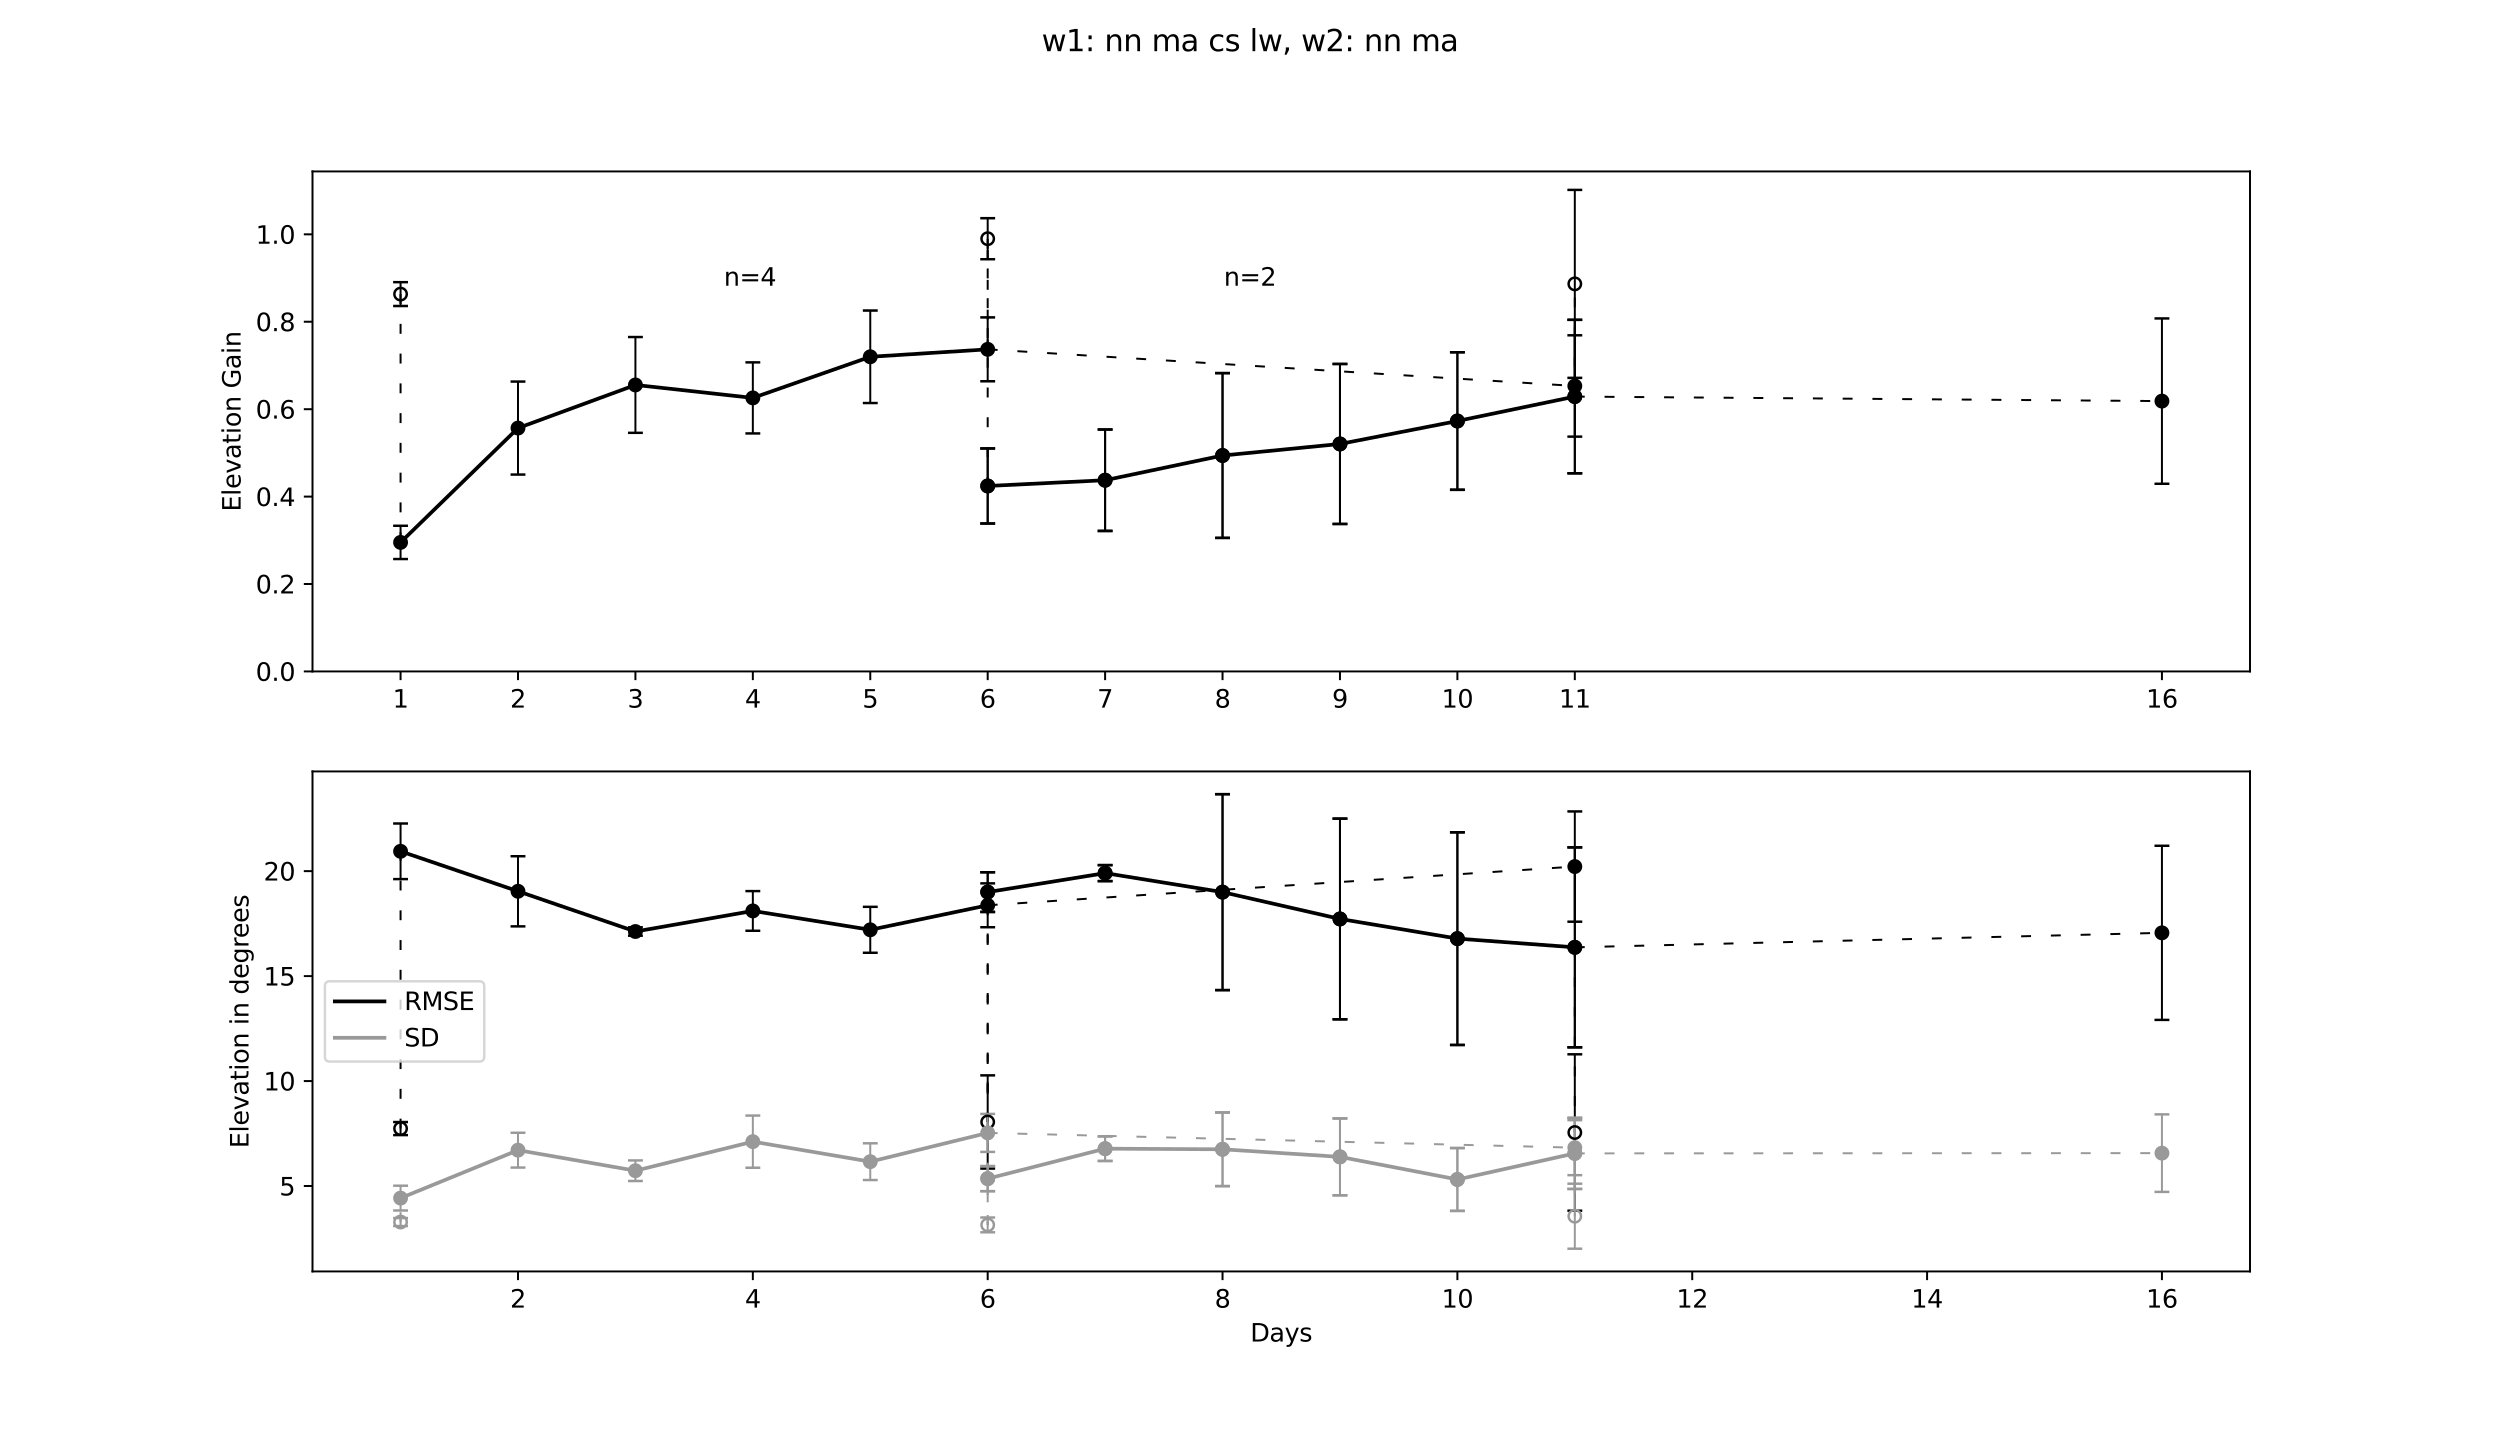 <?xml version="1.0" encoding="utf-8" standalone="no"?>
<!DOCTYPE svg PUBLIC "-//W3C//DTD SVG 1.1//EN"
  "http://www.w3.org/Graphics/SVG/1.1/DTD/svg11.dtd">
<svg xmlns:xlink="http://www.w3.org/1999/xlink" width="1008pt" height="576pt" viewBox="0 0 1008 576" xmlns="http://www.w3.org/2000/svg" version="1.1">
 <defs>
  <style type="text/css">*{stroke-linejoin: round; stroke-linecap: butt}</style>
 </defs>
 <g id="figure_1">
  <g id="patch_1">
   <path d="M 0 576 
L 1008 576 
L 1008 0 
L 0 0 
z
" style="fill: #ffffff"/>
  </g>
  <g id="axes_1">
   <g id="patch_2">
    <path d="M 126 270.72 
L 907.2 270.72 
L 907.2 69.12 
L 126 69.12 
z
" style="fill: #ffffff"/>
   </g>
   <g id="matplotlib.axis_1">
    <g id="xtick_1">
     <g id="line2d_1">
      <defs>
       <path id="m590d02dfe4" d="M 0 0 
L 0 3.5 
" style="stroke: #000000; stroke-width: 0.8"/>
      </defs>
      <g>
       <use xlink:href="#m590d02dfe4" x="161.509" y="270.72" style="stroke: #000000; stroke-width: 0.8"/>
      </g>
     </g>
     <g id="text_1">
      <!-- 1 -->
      <g transform="translate(158.328 285.318) scale(0.1 -0.1)">
       <defs>
        <path id="DejaVuSans-31" d="M 794 531 
L 1825 531 
L 1825 4091 
L 703 3866 
L 703 4441 
L 1819 4666 
L 2450 4666 
L 2450 531 
L 3481 531 
L 3481 0 
L 794 0 
L 794 531 
z
" transform="scale(0.016)"/>
       </defs>
       <use xlink:href="#DejaVuSans-31"/>
      </g>
     </g>
    </g>
    <g id="xtick_2">
     <g id="line2d_2">
      <g>
       <use xlink:href="#m590d02dfe4" x="208.855" y="270.72" style="stroke: #000000; stroke-width: 0.8"/>
      </g>
     </g>
     <g id="text_2">
      <!-- 2 -->
      <g transform="translate(205.673 285.318) scale(0.1 -0.1)">
       <defs>
        <path id="DejaVuSans-32" d="M 1228 531 
L 3431 531 
L 3431 0 
L 469 0 
L 469 531 
Q 828 903 1448 1529 
Q 2069 2156 2228 2338 
Q 2531 2678 2651 2914 
Q 2772 3150 2772 3378 
Q 2772 3750 2511 3984 
Q 2250 4219 1831 4219 
Q 1534 4219 1204 4116 
Q 875 4013 500 3803 
L 500 4441 
Q 881 4594 1212 4672 
Q 1544 4750 1819 4750 
Q 2544 4750 2975 4387 
Q 3406 4025 3406 3419 
Q 3406 3131 3298 2873 
Q 3191 2616 2906 2266 
Q 2828 2175 2409 1742 
Q 1991 1309 1228 531 
z
" transform="scale(0.016)"/>
       </defs>
       <use xlink:href="#DejaVuSans-32"/>
      </g>
     </g>
    </g>
    <g id="xtick_3">
     <g id="line2d_3">
      <g>
       <use xlink:href="#m590d02dfe4" x="256.2" y="270.72" style="stroke: #000000; stroke-width: 0.8"/>
      </g>
     </g>
     <g id="text_3">
      <!-- 3 -->
      <g transform="translate(253.019 285.318) scale(0.1 -0.1)">
       <defs>
        <path id="DejaVuSans-33" d="M 2597 2516 
Q 3050 2419 3304 2112 
Q 3559 1806 3559 1356 
Q 3559 666 3084 287 
Q 2609 -91 1734 -91 
Q 1441 -91 1130 -33 
Q 819 25 488 141 
L 488 750 
Q 750 597 1062 519 
Q 1375 441 1716 441 
Q 2309 441 2620 675 
Q 2931 909 2931 1356 
Q 2931 1769 2642 2001 
Q 2353 2234 1838 2234 
L 1294 2234 
L 1294 2753 
L 1863 2753 
Q 2328 2753 2575 2939 
Q 2822 3125 2822 3475 
Q 2822 3834 2567 4026 
Q 2313 4219 1838 4219 
Q 1578 4219 1281 4162 
Q 984 4106 628 3988 
L 628 4550 
Q 988 4650 1302 4700 
Q 1616 4750 1894 4750 
Q 2613 4750 3031 4423 
Q 3450 4097 3450 3541 
Q 3450 3153 3228 2886 
Q 3006 2619 2597 2516 
z
" transform="scale(0.016)"/>
       </defs>
       <use xlink:href="#DejaVuSans-33"/>
      </g>
     </g>
    </g>
    <g id="xtick_4">
     <g id="line2d_4">
      <g>
       <use xlink:href="#m590d02dfe4" x="303.545" y="270.72" style="stroke: #000000; stroke-width: 0.8"/>
      </g>
     </g>
     <g id="text_4">
      <!-- 4 -->
      <g transform="translate(300.364 285.318) scale(0.1 -0.1)">
       <defs>
        <path id="DejaVuSans-34" d="M 2419 4116 
L 825 1625 
L 2419 1625 
L 2419 4116 
z
M 2253 4666 
L 3047 4666 
L 3047 1625 
L 3713 1625 
L 3713 1100 
L 3047 1100 
L 3047 0 
L 2419 0 
L 2419 1100 
L 313 1100 
L 313 1709 
L 2253 4666 
z
" transform="scale(0.016)"/>
       </defs>
       <use xlink:href="#DejaVuSans-34"/>
      </g>
     </g>
    </g>
    <g id="xtick_5">
     <g id="line2d_5">
      <g>
       <use xlink:href="#m590d02dfe4" x="350.891" y="270.72" style="stroke: #000000; stroke-width: 0.8"/>
      </g>
     </g>
     <g id="text_5">
      <!-- 5 -->
      <g transform="translate(347.71 285.318) scale(0.1 -0.1)">
       <defs>
        <path id="DejaVuSans-35" d="M 691 4666 
L 3169 4666 
L 3169 4134 
L 1269 4134 
L 1269 2991 
Q 1406 3038 1543 3061 
Q 1681 3084 1819 3084 
Q 2600 3084 3056 2656 
Q 3513 2228 3513 1497 
Q 3513 744 3044 326 
Q 2575 -91 1722 -91 
Q 1428 -91 1123 -41 
Q 819 9 494 109 
L 494 744 
Q 775 591 1075 516 
Q 1375 441 1709 441 
Q 2250 441 2565 725 
Q 2881 1009 2881 1497 
Q 2881 1984 2565 2268 
Q 2250 2553 1709 2553 
Q 1456 2553 1204 2497 
Q 953 2441 691 2322 
L 691 4666 
z
" transform="scale(0.016)"/>
       </defs>
       <use xlink:href="#DejaVuSans-35"/>
      </g>
     </g>
    </g>
    <g id="xtick_6">
     <g id="line2d_6">
      <g>
       <use xlink:href="#m590d02dfe4" x="398.236" y="270.72" style="stroke: #000000; stroke-width: 0.8"/>
      </g>
     </g>
     <g id="text_6">
      <!-- 6 -->
      <g transform="translate(395.055 285.318) scale(0.1 -0.1)">
       <defs>
        <path id="DejaVuSans-36" d="M 2113 2584 
Q 1688 2584 1439 2293 
Q 1191 2003 1191 1497 
Q 1191 994 1439 701 
Q 1688 409 2113 409 
Q 2538 409 2786 701 
Q 3034 994 3034 1497 
Q 3034 2003 2786 2293 
Q 2538 2584 2113 2584 
z
M 3366 4563 
L 3366 3988 
Q 3128 4100 2886 4159 
Q 2644 4219 2406 4219 
Q 1781 4219 1451 3797 
Q 1122 3375 1075 2522 
Q 1259 2794 1537 2939 
Q 1816 3084 2150 3084 
Q 2853 3084 3261 2657 
Q 3669 2231 3669 1497 
Q 3669 778 3244 343 
Q 2819 -91 2113 -91 
Q 1303 -91 875 529 
Q 447 1150 447 2328 
Q 447 3434 972 4092 
Q 1497 4750 2381 4750 
Q 2619 4750 2861 4703 
Q 3103 4656 3366 4563 
z
" transform="scale(0.016)"/>
       </defs>
       <use xlink:href="#DejaVuSans-36"/>
      </g>
     </g>
    </g>
    <g id="xtick_7">
     <g id="line2d_7">
      <g>
       <use xlink:href="#m590d02dfe4" x="445.582" y="270.72" style="stroke: #000000; stroke-width: 0.8"/>
      </g>
     </g>
     <g id="text_7">
      <!-- 7 -->
      <g transform="translate(442.401 285.318) scale(0.1 -0.1)">
       <defs>
        <path id="DejaVuSans-37" d="M 525 4666 
L 3525 4666 
L 3525 4397 
L 1831 0 
L 1172 0 
L 2766 4134 
L 525 4134 
L 525 4666 
z
" transform="scale(0.016)"/>
       </defs>
       <use xlink:href="#DejaVuSans-37"/>
      </g>
     </g>
    </g>
    <g id="xtick_8">
     <g id="line2d_8">
      <g>
       <use xlink:href="#m590d02dfe4" x="492.927" y="270.72" style="stroke: #000000; stroke-width: 0.8"/>
      </g>
     </g>
     <g id="text_8">
      <!-- 8 -->
      <g transform="translate(489.746 285.318) scale(0.1 -0.1)">
       <defs>
        <path id="DejaVuSans-38" d="M 2034 2216 
Q 1584 2216 1326 1975 
Q 1069 1734 1069 1313 
Q 1069 891 1326 650 
Q 1584 409 2034 409 
Q 2484 409 2743 651 
Q 3003 894 3003 1313 
Q 3003 1734 2745 1975 
Q 2488 2216 2034 2216 
z
M 1403 2484 
Q 997 2584 770 2862 
Q 544 3141 544 3541 
Q 544 4100 942 4425 
Q 1341 4750 2034 4750 
Q 2731 4750 3128 4425 
Q 3525 4100 3525 3541 
Q 3525 3141 3298 2862 
Q 3072 2584 2669 2484 
Q 3125 2378 3379 2068 
Q 3634 1759 3634 1313 
Q 3634 634 3220 271 
Q 2806 -91 2034 -91 
Q 1263 -91 848 271 
Q 434 634 434 1313 
Q 434 1759 690 2068 
Q 947 2378 1403 2484 
z
M 1172 3481 
Q 1172 3119 1398 2916 
Q 1625 2713 2034 2713 
Q 2441 2713 2670 2916 
Q 2900 3119 2900 3481 
Q 2900 3844 2670 4047 
Q 2441 4250 2034 4250 
Q 1625 4250 1398 4047 
Q 1172 3844 1172 3481 
z
" transform="scale(0.016)"/>
       </defs>
       <use xlink:href="#DejaVuSans-38"/>
      </g>
     </g>
    </g>
    <g id="xtick_9">
     <g id="line2d_9">
      <g>
       <use xlink:href="#m590d02dfe4" x="540.273" y="270.72" style="stroke: #000000; stroke-width: 0.8"/>
      </g>
     </g>
     <g id="text_9">
      <!-- 9 -->
      <g transform="translate(537.091 285.318) scale(0.1 -0.1)">
       <defs>
        <path id="DejaVuSans-39" d="M 703 97 
L 703 672 
Q 941 559 1184 500 
Q 1428 441 1663 441 
Q 2288 441 2617 861 
Q 2947 1281 2994 2138 
Q 2813 1869 2534 1725 
Q 2256 1581 1919 1581 
Q 1219 1581 811 2004 
Q 403 2428 403 3163 
Q 403 3881 828 4315 
Q 1253 4750 1959 4750 
Q 2769 4750 3195 4129 
Q 3622 3509 3622 2328 
Q 3622 1225 3098 567 
Q 2575 -91 1691 -91 
Q 1453 -91 1209 -44 
Q 966 3 703 97 
z
M 1959 2075 
Q 2384 2075 2632 2365 
Q 2881 2656 2881 3163 
Q 2881 3666 2632 3958 
Q 2384 4250 1959 4250 
Q 1534 4250 1286 3958 
Q 1038 3666 1038 3163 
Q 1038 2656 1286 2365 
Q 1534 2075 1959 2075 
z
" transform="scale(0.016)"/>
       </defs>
       <use xlink:href="#DejaVuSans-39"/>
      </g>
     </g>
    </g>
    <g id="xtick_10">
     <g id="line2d_10">
      <g>
       <use xlink:href="#m590d02dfe4" x="587.618" y="270.72" style="stroke: #000000; stroke-width: 0.8"/>
      </g>
     </g>
     <g id="text_10">
      <!-- 10 -->
      <g transform="translate(581.256 285.318) scale(0.1 -0.1)">
       <defs>
        <path id="DejaVuSans-30" d="M 2034 4250 
Q 1547 4250 1301 3770 
Q 1056 3291 1056 2328 
Q 1056 1369 1301 889 
Q 1547 409 2034 409 
Q 2525 409 2770 889 
Q 3016 1369 3016 2328 
Q 3016 3291 2770 3770 
Q 2525 4250 2034 4250 
z
M 2034 4750 
Q 2819 4750 3233 4129 
Q 3647 3509 3647 2328 
Q 3647 1150 3233 529 
Q 2819 -91 2034 -91 
Q 1250 -91 836 529 
Q 422 1150 422 2328 
Q 422 3509 836 4129 
Q 1250 4750 2034 4750 
z
" transform="scale(0.016)"/>
       </defs>
       <use xlink:href="#DejaVuSans-31"/>
       <use xlink:href="#DejaVuSans-30" x="63.623"/>
      </g>
     </g>
    </g>
    <g id="xtick_11">
     <g id="line2d_11">
      <g>
       <use xlink:href="#m590d02dfe4" x="634.964" y="270.72" style="stroke: #000000; stroke-width: 0.8"/>
      </g>
     </g>
     <g id="text_11">
      <!-- 11 -->
      <g transform="translate(628.601 285.318) scale(0.1 -0.1)">
       <use xlink:href="#DejaVuSans-31"/>
       <use xlink:href="#DejaVuSans-31" x="63.623"/>
      </g>
     </g>
    </g>
    <g id="xtick_12">
     <g id="line2d_12">
      <g>
       <use xlink:href="#m590d02dfe4" x="871.691" y="270.72" style="stroke: #000000; stroke-width: 0.8"/>
      </g>
     </g>
     <g id="text_12">
      <!-- 16 -->
      <g transform="translate(865.328 285.318) scale(0.1 -0.1)">
       <use xlink:href="#DejaVuSans-31"/>
       <use xlink:href="#DejaVuSans-36" x="63.623"/>
      </g>
     </g>
    </g>
   </g>
   <g id="matplotlib.axis_2">
    <g id="ytick_1">
     <g id="line2d_13">
      <defs>
       <path id="m48bbc1b74a" d="M 0 0 
L -3.5 0 
" style="stroke: #000000; stroke-width: 0.8"/>
      </defs>
      <g>
       <use xlink:href="#m48bbc1b74a" x="126" y="270.72" style="stroke: #000000; stroke-width: 0.8"/>
      </g>
     </g>
     <g id="text_13">
      <!-- 0.0 -->
      <g transform="translate(103.097 274.519) scale(0.1 -0.1)">
       <defs>
        <path id="DejaVuSans-2e" d="M 684 794 
L 1344 794 
L 1344 0 
L 684 0 
L 684 794 
z
" transform="scale(0.016)"/>
       </defs>
       <use xlink:href="#DejaVuSans-30"/>
       <use xlink:href="#DejaVuSans-2e" x="63.623"/>
       <use xlink:href="#DejaVuSans-30" x="95.41"/>
      </g>
     </g>
    </g>
    <g id="ytick_2">
     <g id="line2d_14">
      <g>
       <use xlink:href="#m48bbc1b74a" x="126" y="235.473" style="stroke: #000000; stroke-width: 0.8"/>
      </g>
     </g>
     <g id="text_14">
      <!-- 0.2 -->
      <g transform="translate(103.097 239.272) scale(0.1 -0.1)">
       <use xlink:href="#DejaVuSans-30"/>
       <use xlink:href="#DejaVuSans-2e" x="63.623"/>
       <use xlink:href="#DejaVuSans-32" x="95.41"/>
      </g>
     </g>
    </g>
    <g id="ytick_3">
     <g id="line2d_15">
      <g>
       <use xlink:href="#m48bbc1b74a" x="126" y="200.226" style="stroke: #000000; stroke-width: 0.8"/>
      </g>
     </g>
     <g id="text_15">
      <!-- 0.4 -->
      <g transform="translate(103.097 204.025) scale(0.1 -0.1)">
       <use xlink:href="#DejaVuSans-30"/>
       <use xlink:href="#DejaVuSans-2e" x="63.623"/>
       <use xlink:href="#DejaVuSans-34" x="95.41"/>
      </g>
     </g>
    </g>
    <g id="ytick_4">
     <g id="line2d_16">
      <g>
       <use xlink:href="#m48bbc1b74a" x="126" y="164.979" style="stroke: #000000; stroke-width: 0.8"/>
      </g>
     </g>
     <g id="text_16">
      <!-- 0.6 -->
      <g transform="translate(103.097 168.778) scale(0.1 -0.1)">
       <use xlink:href="#DejaVuSans-30"/>
       <use xlink:href="#DejaVuSans-2e" x="63.623"/>
       <use xlink:href="#DejaVuSans-36" x="95.41"/>
      </g>
     </g>
    </g>
    <g id="ytick_5">
     <g id="line2d_17">
      <g>
       <use xlink:href="#m48bbc1b74a" x="126" y="129.732" style="stroke: #000000; stroke-width: 0.8"/>
      </g>
     </g>
     <g id="text_17">
      <!-- 0.8 -->
      <g transform="translate(103.097 133.531) scale(0.1 -0.1)">
       <use xlink:href="#DejaVuSans-30"/>
       <use xlink:href="#DejaVuSans-2e" x="63.623"/>
       <use xlink:href="#DejaVuSans-38" x="95.41"/>
      </g>
     </g>
    </g>
    <g id="ytick_6">
     <g id="line2d_18">
      <g>
       <use xlink:href="#m48bbc1b74a" x="126" y="94.485" style="stroke: #000000; stroke-width: 0.8"/>
      </g>
     </g>
     <g id="text_18">
      <!-- 1.0 -->
      <g transform="translate(103.097 98.284) scale(0.1 -0.1)">
       <use xlink:href="#DejaVuSans-31"/>
       <use xlink:href="#DejaVuSans-2e" x="63.623"/>
       <use xlink:href="#DejaVuSans-30" x="95.41"/>
      </g>
     </g>
    </g>
    <g id="text_19">
     <!-- Elevation Gain -->
     <g transform="translate(97.017 206.231) rotate(-90) scale(0.1 -0.1)">
      <defs>
       <path id="DejaVuSans-45" d="M 628 4666 
L 3578 4666 
L 3578 4134 
L 1259 4134 
L 1259 2753 
L 3481 2753 
L 3481 2222 
L 1259 2222 
L 1259 531 
L 3634 531 
L 3634 0 
L 628 0 
L 628 4666 
z
" transform="scale(0.016)"/>
       <path id="DejaVuSans-6c" d="M 603 4863 
L 1178 4863 
L 1178 0 
L 603 0 
L 603 4863 
z
" transform="scale(0.016)"/>
       <path id="DejaVuSans-65" d="M 3597 1894 
L 3597 1613 
L 953 1613 
Q 991 1019 1311 708 
Q 1631 397 2203 397 
Q 2534 397 2845 478 
Q 3156 559 3463 722 
L 3463 178 
Q 3153 47 2828 -22 
Q 2503 -91 2169 -91 
Q 1331 -91 842 396 
Q 353 884 353 1716 
Q 353 2575 817 3079 
Q 1281 3584 2069 3584 
Q 2775 3584 3186 3129 
Q 3597 2675 3597 1894 
z
M 3022 2063 
Q 3016 2534 2758 2815 
Q 2500 3097 2075 3097 
Q 1594 3097 1305 2825 
Q 1016 2553 972 2059 
L 3022 2063 
z
" transform="scale(0.016)"/>
       <path id="DejaVuSans-76" d="M 191 3500 
L 800 3500 
L 1894 563 
L 2988 3500 
L 3597 3500 
L 2284 0 
L 1503 0 
L 191 3500 
z
" transform="scale(0.016)"/>
       <path id="DejaVuSans-61" d="M 2194 1759 
Q 1497 1759 1228 1600 
Q 959 1441 959 1056 
Q 959 750 1161 570 
Q 1363 391 1709 391 
Q 2188 391 2477 730 
Q 2766 1069 2766 1631 
L 2766 1759 
L 2194 1759 
z
M 3341 1997 
L 3341 0 
L 2766 0 
L 2766 531 
Q 2569 213 2275 61 
Q 1981 -91 1556 -91 
Q 1019 -91 701 211 
Q 384 513 384 1019 
Q 384 1609 779 1909 
Q 1175 2209 1959 2209 
L 2766 2209 
L 2766 2266 
Q 2766 2663 2505 2880 
Q 2244 3097 1772 3097 
Q 1472 3097 1187 3025 
Q 903 2953 641 2809 
L 641 3341 
Q 956 3463 1253 3523 
Q 1550 3584 1831 3584 
Q 2591 3584 2966 3190 
Q 3341 2797 3341 1997 
z
" transform="scale(0.016)"/>
       <path id="DejaVuSans-74" d="M 1172 4494 
L 1172 3500 
L 2356 3500 
L 2356 3053 
L 1172 3053 
L 1172 1153 
Q 1172 725 1289 603 
Q 1406 481 1766 481 
L 2356 481 
L 2356 0 
L 1766 0 
Q 1100 0 847 248 
Q 594 497 594 1153 
L 594 3053 
L 172 3053 
L 172 3500 
L 594 3500 
L 594 4494 
L 1172 4494 
z
" transform="scale(0.016)"/>
       <path id="DejaVuSans-69" d="M 603 3500 
L 1178 3500 
L 1178 0 
L 603 0 
L 603 3500 
z
M 603 4863 
L 1178 4863 
L 1178 4134 
L 603 4134 
L 603 4863 
z
" transform="scale(0.016)"/>
       <path id="DejaVuSans-6f" d="M 1959 3097 
Q 1497 3097 1228 2736 
Q 959 2375 959 1747 
Q 959 1119 1226 758 
Q 1494 397 1959 397 
Q 2419 397 2687 759 
Q 2956 1122 2956 1747 
Q 2956 2369 2687 2733 
Q 2419 3097 1959 3097 
z
M 1959 3584 
Q 2709 3584 3137 3096 
Q 3566 2609 3566 1747 
Q 3566 888 3137 398 
Q 2709 -91 1959 -91 
Q 1206 -91 779 398 
Q 353 888 353 1747 
Q 353 2609 779 3096 
Q 1206 3584 1959 3584 
z
" transform="scale(0.016)"/>
       <path id="DejaVuSans-6e" d="M 3513 2113 
L 3513 0 
L 2938 0 
L 2938 2094 
Q 2938 2591 2744 2837 
Q 2550 3084 2163 3084 
Q 1697 3084 1428 2787 
Q 1159 2491 1159 1978 
L 1159 0 
L 581 0 
L 581 3500 
L 1159 3500 
L 1159 2956 
Q 1366 3272 1645 3428 
Q 1925 3584 2291 3584 
Q 2894 3584 3203 3211 
Q 3513 2838 3513 2113 
z
" transform="scale(0.016)"/>
       <path id="DejaVuSans-20" transform="scale(0.016)"/>
       <path id="DejaVuSans-47" d="M 3809 666 
L 3809 1919 
L 2778 1919 
L 2778 2438 
L 4434 2438 
L 4434 434 
Q 4069 175 3628 42 
Q 3188 -91 2688 -91 
Q 1594 -91 976 548 
Q 359 1188 359 2328 
Q 359 3472 976 4111 
Q 1594 4750 2688 4750 
Q 3144 4750 3555 4637 
Q 3966 4525 4313 4306 
L 4313 3634 
Q 3963 3931 3569 4081 
Q 3175 4231 2741 4231 
Q 1884 4231 1454 3753 
Q 1025 3275 1025 2328 
Q 1025 1384 1454 906 
Q 1884 428 2741 428 
Q 3075 428 3337 486 
Q 3600 544 3809 666 
z
" transform="scale(0.016)"/>
      </defs>
      <use xlink:href="#DejaVuSans-45"/>
      <use xlink:href="#DejaVuSans-6c" x="63.184"/>
      <use xlink:href="#DejaVuSans-65" x="90.967"/>
      <use xlink:href="#DejaVuSans-76" x="152.49"/>
      <use xlink:href="#DejaVuSans-61" x="211.67"/>
      <use xlink:href="#DejaVuSans-74" x="272.949"/>
      <use xlink:href="#DejaVuSans-69" x="312.158"/>
      <use xlink:href="#DejaVuSans-6f" x="339.941"/>
      <use xlink:href="#DejaVuSans-6e" x="401.123"/>
      <use xlink:href="#DejaVuSans-20" x="464.502"/>
      <use xlink:href="#DejaVuSans-47" x="496.289"/>
      <use xlink:href="#DejaVuSans-61" x="573.779"/>
      <use xlink:href="#DejaVuSans-69" x="635.059"/>
      <use xlink:href="#DejaVuSans-6e" x="662.842"/>
     </g>
    </g>
   </g>
   <g id="line2d_19">
    <path d="M 161.509 118.577 
L 161.509 218.698 
" clip-path="url(#p0f250719c9)" style="fill: none; stroke-dasharray: 4,8; stroke-dashoffset: 0; stroke: #000000; stroke-width: 0.8"/>
   </g>
   <g id="line2d_20">
    <path d="M 161.509 218.698 
L 208.855 172.597 
L 256.2 155.215 
L 303.545 160.436 
L 350.891 143.854 
L 398.236 140.853 
" clip-path="url(#p0f250719c9)" style="fill: none; stroke: #000000; stroke-width: 1.5; stroke-linecap: square"/>
   </g>
   <g id="line2d_21">
    <path d="M 398.236 140.853 
L 398.236 96.246 
" clip-path="url(#p0f250719c9)" style="fill: none; stroke-dasharray: 4,8; stroke-dashoffset: 0; stroke: #000000; stroke-width: 0.8"/>
   </g>
   <g id="line2d_22">
    <path d="M 398.236 96.246 
L 398.236 195.941 
" clip-path="url(#p0f250719c9)" style="fill: none; stroke-dasharray: 4,8; stroke-dashoffset: 0; stroke: #000000; stroke-width: 0.8"/>
   </g>
   <g id="line2d_23">
    <path d="M 398.236 195.941 
L 445.582 193.621 
L 492.927 183.657 
L 540.273 179.003 
L 587.618 169.749 
L 634.964 159.897 
" clip-path="url(#p0f250719c9)" style="fill: none; stroke: #000000; stroke-width: 1.5; stroke-linecap: square"/>
   </g>
   <g id="line2d_24">
    <path d="M 634.964 159.897 
L 634.964 114.458 
" clip-path="url(#p0f250719c9)" style="fill: none; stroke-dasharray: 4,8; stroke-dashoffset: 0; stroke: #000000; stroke-width: 0.8"/>
   </g>
   <g id="line2d_25">
    <path d="M 398.236 140.853 
L 634.964 155.619 
" clip-path="url(#p0f250719c9)" style="fill: none; stroke-dasharray: 4,8; stroke-dashoffset: 0; stroke: #000000; stroke-width: 0.8"/>
   </g>
   <g id="line2d_26">
    <path d="M 634.964 159.897 
L 871.691 161.723 
" clip-path="url(#p0f250719c9)" style="fill: none; stroke-dasharray: 4,8; stroke-dashoffset: 0; stroke: #000000; stroke-width: 0.8"/>
   </g>
   <g id="LineCollection_1">
    <path d="M 161.509 123.379 
L 161.509 113.775 
" clip-path="url(#p0f250719c9)" style="fill: none; stroke: #000000; stroke-width: 0.8"/>
    <path d="M 398.236 104.512 
L 398.236 87.979 
" clip-path="url(#p0f250719c9)" style="fill: none; stroke: #000000; stroke-width: 0.8"/>
    <path d="M 634.964 152.354 
L 634.964 76.562 
" clip-path="url(#p0f250719c9)" style="fill: none; stroke: #000000; stroke-width: 0.8"/>
   </g>
   <g id="line2d_27">
    <defs>
     <path id="m16fee6970f" d="M 3 0 
L -3 -0 
" style="stroke: #000000"/>
    </defs>
    <g clip-path="url(#p0f250719c9)">
     <use xlink:href="#m16fee6970f" x="161.509" y="123.379" style="stroke: #000000"/>
     <use xlink:href="#m16fee6970f" x="398.236" y="104.512" style="stroke: #000000"/>
     <use xlink:href="#m16fee6970f" x="634.964" y="152.354" style="stroke: #000000"/>
    </g>
   </g>
   <g id="line2d_28">
    <g clip-path="url(#p0f250719c9)">
     <use xlink:href="#m16fee6970f" x="161.509" y="113.775" style="stroke: #000000"/>
     <use xlink:href="#m16fee6970f" x="398.236" y="87.979" style="stroke: #000000"/>
     <use xlink:href="#m16fee6970f" x="634.964" y="76.562" style="stroke: #000000"/>
    </g>
   </g>
   <g id="LineCollection_2">
    <path d="M 161.509 225.398 
L 161.509 211.998 
" clip-path="url(#p0f250719c9)" style="fill: none; stroke: #000000; stroke-width: 0.8"/>
    <path d="M 208.855 191.341 
L 208.855 153.853 
" clip-path="url(#p0f250719c9)" style="fill: none; stroke: #000000; stroke-width: 0.8"/>
    <path d="M 256.2 174.528 
L 256.2 135.902 
" clip-path="url(#p0f250719c9)" style="fill: none; stroke: #000000; stroke-width: 0.8"/>
    <path d="M 303.545 174.761 
L 303.545 146.112 
" clip-path="url(#p0f250719c9)" style="fill: none; stroke: #000000; stroke-width: 0.8"/>
    <path d="M 350.891 162.502 
L 350.891 125.207 
" clip-path="url(#p0f250719c9)" style="fill: none; stroke: #000000; stroke-width: 0.8"/>
    <path d="M 398.236 153.728 
L 398.236 127.977 
" clip-path="url(#p0f250719c9)" style="fill: none; stroke: #000000; stroke-width: 0.8"/>
    <path d="M 634.964 176.043 
L 634.964 135.196 
" clip-path="url(#p0f250719c9)" style="fill: none; stroke: #000000; stroke-width: 0.8"/>
   </g>
   <g id="line2d_29">
    <g clip-path="url(#p0f250719c9)">
     <use xlink:href="#m16fee6970f" x="161.509" y="225.398" style="stroke: #000000"/>
     <use xlink:href="#m16fee6970f" x="208.855" y="191.341" style="stroke: #000000"/>
     <use xlink:href="#m16fee6970f" x="256.2" y="174.528" style="stroke: #000000"/>
     <use xlink:href="#m16fee6970f" x="303.545" y="174.761" style="stroke: #000000"/>
     <use xlink:href="#m16fee6970f" x="350.891" y="162.502" style="stroke: #000000"/>
     <use xlink:href="#m16fee6970f" x="398.236" y="153.728" style="stroke: #000000"/>
     <use xlink:href="#m16fee6970f" x="634.964" y="176.043" style="stroke: #000000"/>
    </g>
   </g>
   <g id="line2d_30">
    <g clip-path="url(#p0f250719c9)">
     <use xlink:href="#m16fee6970f" x="161.509" y="211.998" style="stroke: #000000"/>
     <use xlink:href="#m16fee6970f" x="208.855" y="153.853" style="stroke: #000000"/>
     <use xlink:href="#m16fee6970f" x="256.2" y="135.902" style="stroke: #000000"/>
     <use xlink:href="#m16fee6970f" x="303.545" y="146.112" style="stroke: #000000"/>
     <use xlink:href="#m16fee6970f" x="350.891" y="125.207" style="stroke: #000000"/>
     <use xlink:href="#m16fee6970f" x="398.236" y="127.977" style="stroke: #000000"/>
     <use xlink:href="#m16fee6970f" x="634.964" y="135.196" style="stroke: #000000"/>
    </g>
   </g>
   <g id="LineCollection_3">
    <path d="M 398.236 211.075 
L 398.236 180.808 
" clip-path="url(#p0f250719c9)" style="fill: none; stroke: #000000; stroke-width: 0.8"/>
    <path d="M 445.582 214.074 
L 445.582 173.168 
" clip-path="url(#p0f250719c9)" style="fill: none; stroke: #000000; stroke-width: 0.8"/>
    <path d="M 492.927 216.884 
L 492.927 150.43 
" clip-path="url(#p0f250719c9)" style="fill: none; stroke: #000000; stroke-width: 0.8"/>
    <path d="M 540.273 211.258 
L 540.273 146.747 
" clip-path="url(#p0f250719c9)" style="fill: none; stroke: #000000; stroke-width: 0.8"/>
    <path d="M 587.618 197.487 
L 587.618 142.012 
" clip-path="url(#p0f250719c9)" style="fill: none; stroke: #000000; stroke-width: 0.8"/>
    <path d="M 634.964 190.828 
L 634.964 128.966 
" clip-path="url(#p0f250719c9)" style="fill: none; stroke: #000000; stroke-width: 0.8"/>
    <path d="M 871.691 195.055 
L 871.691 128.392 
" clip-path="url(#p0f250719c9)" style="fill: none; stroke: #000000; stroke-width: 0.8"/>
   </g>
   <g id="line2d_31">
    <g clip-path="url(#p0f250719c9)">
     <use xlink:href="#m16fee6970f" x="398.236" y="211.075" style="stroke: #000000"/>
     <use xlink:href="#m16fee6970f" x="445.582" y="214.074" style="stroke: #000000"/>
     <use xlink:href="#m16fee6970f" x="492.927" y="216.884" style="stroke: #000000"/>
     <use xlink:href="#m16fee6970f" x="540.273" y="211.258" style="stroke: #000000"/>
     <use xlink:href="#m16fee6970f" x="587.618" y="197.487" style="stroke: #000000"/>
     <use xlink:href="#m16fee6970f" x="634.964" y="190.828" style="stroke: #000000"/>
     <use xlink:href="#m16fee6970f" x="871.691" y="195.055" style="stroke: #000000"/>
    </g>
   </g>
   <g id="line2d_32">
    <g clip-path="url(#p0f250719c9)">
     <use xlink:href="#m16fee6970f" x="398.236" y="180.808" style="stroke: #000000"/>
     <use xlink:href="#m16fee6970f" x="445.582" y="173.168" style="stroke: #000000"/>
     <use xlink:href="#m16fee6970f" x="492.927" y="150.43" style="stroke: #000000"/>
     <use xlink:href="#m16fee6970f" x="540.273" y="146.747" style="stroke: #000000"/>
     <use xlink:href="#m16fee6970f" x="587.618" y="142.012" style="stroke: #000000"/>
     <use xlink:href="#m16fee6970f" x="634.964" y="128.966" style="stroke: #000000"/>
     <use xlink:href="#m16fee6970f" x="871.691" y="128.392" style="stroke: #000000"/>
    </g>
   </g>
   <g id="LineCollection_4">
    <path d="M 398.236 211.075 
L 398.236 180.808 
" clip-path="url(#p0f250719c9)" style="fill: none; stroke: #000000; stroke-width: 0.8"/>
    <path d="M 445.582 214.074 
L 445.582 173.168 
" clip-path="url(#p0f250719c9)" style="fill: none; stroke: #000000; stroke-width: 0.8"/>
    <path d="M 492.927 216.884 
L 492.927 150.43 
" clip-path="url(#p0f250719c9)" style="fill: none; stroke: #000000; stroke-width: 0.8"/>
    <path d="M 540.273 211.258 
L 540.273 146.747 
" clip-path="url(#p0f250719c9)" style="fill: none; stroke: #000000; stroke-width: 0.8"/>
    <path d="M 587.618 197.487 
L 587.618 142.012 
" clip-path="url(#p0f250719c9)" style="fill: none; stroke: #000000; stroke-width: 0.8"/>
    <path d="M 634.964 190.828 
L 634.964 128.966 
" clip-path="url(#p0f250719c9)" style="fill: none; stroke: #000000; stroke-width: 0.8"/>
   </g>
   <g id="line2d_33">
    <g clip-path="url(#p0f250719c9)">
     <use xlink:href="#m16fee6970f" x="398.236" y="211.075" style="stroke: #000000"/>
     <use xlink:href="#m16fee6970f" x="445.582" y="214.074" style="stroke: #000000"/>
     <use xlink:href="#m16fee6970f" x="492.927" y="216.884" style="stroke: #000000"/>
     <use xlink:href="#m16fee6970f" x="540.273" y="211.258" style="stroke: #000000"/>
     <use xlink:href="#m16fee6970f" x="587.618" y="197.487" style="stroke: #000000"/>
     <use xlink:href="#m16fee6970f" x="634.964" y="190.828" style="stroke: #000000"/>
    </g>
   </g>
   <g id="line2d_34">
    <g clip-path="url(#p0f250719c9)">
     <use xlink:href="#m16fee6970f" x="398.236" y="180.808" style="stroke: #000000"/>
     <use xlink:href="#m16fee6970f" x="445.582" y="173.168" style="stroke: #000000"/>
     <use xlink:href="#m16fee6970f" x="492.927" y="150.43" style="stroke: #000000"/>
     <use xlink:href="#m16fee6970f" x="540.273" y="146.747" style="stroke: #000000"/>
     <use xlink:href="#m16fee6970f" x="587.618" y="142.012" style="stroke: #000000"/>
     <use xlink:href="#m16fee6970f" x="634.964" y="128.966" style="stroke: #000000"/>
    </g>
   </g>
   <g id="line2d_35">
    <defs>
     <path id="m1e2efd0512" d="M 0 2.5 
C 0.663 2.5 1.299 2.237 1.768 1.768 
C 2.237 1.299 2.5 0.663 2.5 0 
C 2.5 -0.663 2.237 -1.299 1.768 -1.768 
C 1.299 -2.237 0.663 -2.5 0 -2.5 
C -0.663 -2.5 -1.299 -2.237 -1.768 -1.768 
C -2.237 -1.299 -2.5 -0.663 -2.5 0 
C -2.5 0.663 -2.237 1.299 -1.768 1.768 
C -1.299 2.237 -0.663 2.5 0 2.5 
z
" style="stroke: #000000"/>
    </defs>
    <g clip-path="url(#p0f250719c9)">
     <use xlink:href="#m1e2efd0512" x="161.509" y="118.577" style="fill-opacity: 0; stroke: #000000"/>
     <use xlink:href="#m1e2efd0512" x="398.236" y="96.246" style="fill-opacity: 0; stroke: #000000"/>
     <use xlink:href="#m1e2efd0512" x="634.964" y="114.458" style="fill-opacity: 0; stroke: #000000"/>
    </g>
   </g>
   <g id="line2d_36">
    <defs>
     <path id="mdee70653f9" d="M 0 2.5 
C 0.663 2.5 1.299 2.237 1.768 1.768 
C 2.237 1.299 2.5 0.663 2.5 0 
C 2.5 -0.663 2.237 -1.299 1.768 -1.768 
C 1.299 -2.237 0.663 -2.5 0 -2.5 
C -0.663 -2.5 -1.299 -2.237 -1.768 -1.768 
C -2.237 -1.299 -2.5 -0.663 -2.5 0 
C -2.5 0.663 -2.237 1.299 -1.768 1.768 
C -1.299 2.237 -0.663 2.5 0 2.5 
z
" style="stroke: #000000"/>
    </defs>
    <g clip-path="url(#p0f250719c9)">
     <use xlink:href="#mdee70653f9" x="161.509" y="218.698" style="stroke: #000000"/>
     <use xlink:href="#mdee70653f9" x="208.855" y="172.597" style="stroke: #000000"/>
     <use xlink:href="#mdee70653f9" x="256.2" y="155.215" style="stroke: #000000"/>
     <use xlink:href="#mdee70653f9" x="303.545" y="160.436" style="stroke: #000000"/>
     <use xlink:href="#mdee70653f9" x="350.891" y="143.854" style="stroke: #000000"/>
     <use xlink:href="#mdee70653f9" x="398.236" y="140.853" style="stroke: #000000"/>
     <use xlink:href="#mdee70653f9" x="634.964" y="155.619" style="stroke: #000000"/>
    </g>
   </g>
   <g id="line2d_37">
    <g clip-path="url(#p0f250719c9)">
     <use xlink:href="#mdee70653f9" x="398.236" y="195.941" style="stroke: #000000"/>
     <use xlink:href="#mdee70653f9" x="445.582" y="193.621" style="stroke: #000000"/>
     <use xlink:href="#mdee70653f9" x="492.927" y="183.657" style="stroke: #000000"/>
     <use xlink:href="#mdee70653f9" x="540.273" y="179.003" style="stroke: #000000"/>
     <use xlink:href="#mdee70653f9" x="587.618" y="169.749" style="stroke: #000000"/>
     <use xlink:href="#mdee70653f9" x="634.964" y="159.897" style="stroke: #000000"/>
     <use xlink:href="#mdee70653f9" x="871.691" y="161.723" style="stroke: #000000"/>
    </g>
   </g>
   <g id="line2d_38">
    <g clip-path="url(#p0f250719c9)">
     <use xlink:href="#mdee70653f9" x="398.236" y="195.941" style="stroke: #000000"/>
     <use xlink:href="#mdee70653f9" x="445.582" y="193.621" style="stroke: #000000"/>
     <use xlink:href="#mdee70653f9" x="492.927" y="183.657" style="stroke: #000000"/>
     <use xlink:href="#mdee70653f9" x="540.273" y="179.003" style="stroke: #000000"/>
     <use xlink:href="#mdee70653f9" x="587.618" y="169.749" style="stroke: #000000"/>
     <use xlink:href="#mdee70653f9" x="634.964" y="159.897" style="stroke: #000000"/>
    </g>
   </g>
   <g id="patch_3">
    <path d="M 126 270.72 
L 126 69.12 
" style="fill: none; stroke: #000000; stroke-width: 0.8; stroke-linejoin: miter; stroke-linecap: square"/>
   </g>
   <g id="patch_4">
    <path d="M 907.2 270.72 
L 907.2 69.12 
" style="fill: none; stroke: #000000; stroke-width: 0.8; stroke-linejoin: miter; stroke-linecap: square"/>
   </g>
   <g id="patch_5">
    <path d="M 126 270.72 
L 907.2 270.72 
" style="fill: none; stroke: #000000; stroke-width: 0.8; stroke-linejoin: miter; stroke-linecap: square"/>
   </g>
   <g id="patch_6">
    <path d="M 126 69.12 
L 907.2 69.12 
" style="fill: none; stroke: #000000; stroke-width: 0.8; stroke-linejoin: miter; stroke-linecap: square"/>
   </g>
  </g>
  <g id="axes_2">
   <g id="patch_7">
    <path d="M 126 512.64 
L 907.2 512.64 
L 907.2 311.04 
L 126 311.04 
z
" style="fill: #ffffff"/>
   </g>
   <g id="matplotlib.axis_3">
    <g id="xtick_13">
     <g id="line2d_39">
      <g>
       <use xlink:href="#m590d02dfe4" x="208.855" y="512.64" style="stroke: #000000; stroke-width: 0.8"/>
      </g>
     </g>
     <g id="text_20">
      <!-- 2 -->
      <g transform="translate(205.673 527.238) scale(0.1 -0.1)">
       <use xlink:href="#DejaVuSans-32"/>
      </g>
     </g>
    </g>
    <g id="xtick_14">
     <g id="line2d_40">
      <g>
       <use xlink:href="#m590d02dfe4" x="303.545" y="512.64" style="stroke: #000000; stroke-width: 0.8"/>
      </g>
     </g>
     <g id="text_21">
      <!-- 4 -->
      <g transform="translate(300.364 527.238) scale(0.1 -0.1)">
       <use xlink:href="#DejaVuSans-34"/>
      </g>
     </g>
    </g>
    <g id="xtick_15">
     <g id="line2d_41">
      <g>
       <use xlink:href="#m590d02dfe4" x="398.236" y="512.64" style="stroke: #000000; stroke-width: 0.8"/>
      </g>
     </g>
     <g id="text_22">
      <!-- 6 -->
      <g transform="translate(395.055 527.238) scale(0.1 -0.1)">
       <use xlink:href="#DejaVuSans-36"/>
      </g>
     </g>
    </g>
    <g id="xtick_16">
     <g id="line2d_42">
      <g>
       <use xlink:href="#m590d02dfe4" x="492.927" y="512.64" style="stroke: #000000; stroke-width: 0.8"/>
      </g>
     </g>
     <g id="text_23">
      <!-- 8 -->
      <g transform="translate(489.746 527.238) scale(0.1 -0.1)">
       <use xlink:href="#DejaVuSans-38"/>
      </g>
     </g>
    </g>
    <g id="xtick_17">
     <g id="line2d_43">
      <g>
       <use xlink:href="#m590d02dfe4" x="587.618" y="512.64" style="stroke: #000000; stroke-width: 0.8"/>
      </g>
     </g>
     <g id="text_24">
      <!-- 10 -->
      <g transform="translate(581.256 527.238) scale(0.1 -0.1)">
       <use xlink:href="#DejaVuSans-31"/>
       <use xlink:href="#DejaVuSans-30" x="63.623"/>
      </g>
     </g>
    </g>
    <g id="xtick_18">
     <g id="line2d_44">
      <g>
       <use xlink:href="#m590d02dfe4" x="682.309" y="512.64" style="stroke: #000000; stroke-width: 0.8"/>
      </g>
     </g>
     <g id="text_25">
      <!-- 12 -->
      <g transform="translate(675.947 527.238) scale(0.1 -0.1)">
       <use xlink:href="#DejaVuSans-31"/>
       <use xlink:href="#DejaVuSans-32" x="63.623"/>
      </g>
     </g>
    </g>
    <g id="xtick_19">
     <g id="line2d_45">
      <g>
       <use xlink:href="#m590d02dfe4" x="777" y="512.64" style="stroke: #000000; stroke-width: 0.8"/>
      </g>
     </g>
     <g id="text_26">
      <!-- 14 -->
      <g transform="translate(770.638 527.238) scale(0.1 -0.1)">
       <use xlink:href="#DejaVuSans-31"/>
       <use xlink:href="#DejaVuSans-34" x="63.623"/>
      </g>
     </g>
    </g>
    <g id="xtick_20">
     <g id="line2d_46">
      <g>
       <use xlink:href="#m590d02dfe4" x="871.691" y="512.64" style="stroke: #000000; stroke-width: 0.8"/>
      </g>
     </g>
     <g id="text_27">
      <!-- 16 -->
      <g transform="translate(865.328 527.238) scale(0.1 -0.1)">
       <use xlink:href="#DejaVuSans-31"/>
       <use xlink:href="#DejaVuSans-36" x="63.623"/>
      </g>
     </g>
    </g>
    <g id="text_28">
     <!-- Days -->
     <g transform="translate(504.122 540.917) scale(0.1 -0.1)">
      <defs>
       <path id="DejaVuSans-44" d="M 1259 4147 
L 1259 519 
L 2022 519 
Q 2988 519 3436 956 
Q 3884 1394 3884 2338 
Q 3884 3275 3436 3711 
Q 2988 4147 2022 4147 
L 1259 4147 
z
M 628 4666 
L 1925 4666 
Q 3281 4666 3915 4102 
Q 4550 3538 4550 2338 
Q 4550 1131 3912 565 
Q 3275 0 1925 0 
L 628 0 
L 628 4666 
z
" transform="scale(0.016)"/>
       <path id="DejaVuSans-79" d="M 2059 -325 
Q 1816 -950 1584 -1140 
Q 1353 -1331 966 -1331 
L 506 -1331 
L 506 -850 
L 844 -850 
Q 1081 -850 1212 -737 
Q 1344 -625 1503 -206 
L 1606 56 
L 191 3500 
L 800 3500 
L 1894 763 
L 2988 3500 
L 3597 3500 
L 2059 -325 
z
" transform="scale(0.016)"/>
       <path id="DejaVuSans-73" d="M 2834 3397 
L 2834 2853 
Q 2591 2978 2328 3040 
Q 2066 3103 1784 3103 
Q 1356 3103 1142 2972 
Q 928 2841 928 2578 
Q 928 2378 1081 2264 
Q 1234 2150 1697 2047 
L 1894 2003 
Q 2506 1872 2764 1633 
Q 3022 1394 3022 966 
Q 3022 478 2636 193 
Q 2250 -91 1575 -91 
Q 1294 -91 989 -36 
Q 684 19 347 128 
L 347 722 
Q 666 556 975 473 
Q 1284 391 1588 391 
Q 1994 391 2212 530 
Q 2431 669 2431 922 
Q 2431 1156 2273 1281 
Q 2116 1406 1581 1522 
L 1381 1569 
Q 847 1681 609 1914 
Q 372 2147 372 2553 
Q 372 3047 722 3315 
Q 1072 3584 1716 3584 
Q 2034 3584 2315 3537 
Q 2597 3491 2834 3397 
z
" transform="scale(0.016)"/>
      </defs>
      <use xlink:href="#DejaVuSans-44"/>
      <use xlink:href="#DejaVuSans-61" x="77.002"/>
      <use xlink:href="#DejaVuSans-79" x="138.281"/>
      <use xlink:href="#DejaVuSans-73" x="197.461"/>
     </g>
    </g>
   </g>
   <g id="matplotlib.axis_4">
    <g id="ytick_7">
     <g id="line2d_47">
      <g>
       <use xlink:href="#m48bbc1b74a" x="126" y="478.203" style="stroke: #000000; stroke-width: 0.8"/>
      </g>
     </g>
     <g id="text_29">
      <!-- 5 -->
      <g transform="translate(112.638 482.002) scale(0.1 -0.1)">
       <use xlink:href="#DejaVuSans-35"/>
      </g>
     </g>
    </g>
    <g id="ytick_8">
     <g id="line2d_48">
      <g>
       <use xlink:href="#m48bbc1b74a" x="126" y="435.883" style="stroke: #000000; stroke-width: 0.8"/>
      </g>
     </g>
     <g id="text_30">
      <!-- 10 -->
      <g transform="translate(106.275 439.682) scale(0.1 -0.1)">
       <use xlink:href="#DejaVuSans-31"/>
       <use xlink:href="#DejaVuSans-30" x="63.623"/>
      </g>
     </g>
    </g>
    <g id="ytick_9">
     <g id="line2d_49">
      <g>
       <use xlink:href="#m48bbc1b74a" x="126" y="393.563" style="stroke: #000000; stroke-width: 0.8"/>
      </g>
     </g>
     <g id="text_31">
      <!-- 15 -->
      <g transform="translate(106.275 397.362) scale(0.1 -0.1)">
       <use xlink:href="#DejaVuSans-31"/>
       <use xlink:href="#DejaVuSans-35" x="63.623"/>
      </g>
     </g>
    </g>
    <g id="ytick_10">
     <g id="line2d_50">
      <g>
       <use xlink:href="#m48bbc1b74a" x="126" y="351.243" style="stroke: #000000; stroke-width: 0.8"/>
      </g>
     </g>
     <g id="text_32">
      <!-- 20 -->
      <g transform="translate(106.275 355.043) scale(0.1 -0.1)">
       <use xlink:href="#DejaVuSans-32"/>
       <use xlink:href="#DejaVuSans-30" x="63.623"/>
      </g>
     </g>
    </g>
    <g id="text_33">
     <!-- Elevation in degrees -->
     <g transform="translate(100.195 462.928) rotate(-90) scale(0.1 -0.1)">
      <defs>
       <path id="DejaVuSans-64" d="M 2906 2969 
L 2906 4863 
L 3481 4863 
L 3481 0 
L 2906 0 
L 2906 525 
Q 2725 213 2448 61 
Q 2172 -91 1784 -91 
Q 1150 -91 751 415 
Q 353 922 353 1747 
Q 353 2572 751 3078 
Q 1150 3584 1784 3584 
Q 2172 3584 2448 3432 
Q 2725 3281 2906 2969 
z
M 947 1747 
Q 947 1113 1208 752 
Q 1469 391 1925 391 
Q 2381 391 2643 752 
Q 2906 1113 2906 1747 
Q 2906 2381 2643 2742 
Q 2381 3103 1925 3103 
Q 1469 3103 1208 2742 
Q 947 2381 947 1747 
z
" transform="scale(0.016)"/>
       <path id="DejaVuSans-67" d="M 2906 1791 
Q 2906 2416 2648 2759 
Q 2391 3103 1925 3103 
Q 1463 3103 1205 2759 
Q 947 2416 947 1791 
Q 947 1169 1205 825 
Q 1463 481 1925 481 
Q 2391 481 2648 825 
Q 2906 1169 2906 1791 
z
M 3481 434 
Q 3481 -459 3084 -895 
Q 2688 -1331 1869 -1331 
Q 1566 -1331 1297 -1286 
Q 1028 -1241 775 -1147 
L 775 -588 
Q 1028 -725 1275 -790 
Q 1522 -856 1778 -856 
Q 2344 -856 2625 -561 
Q 2906 -266 2906 331 
L 2906 616 
Q 2728 306 2450 153 
Q 2172 0 1784 0 
Q 1141 0 747 490 
Q 353 981 353 1791 
Q 353 2603 747 3093 
Q 1141 3584 1784 3584 
Q 2172 3584 2450 3431 
Q 2728 3278 2906 2969 
L 2906 3500 
L 3481 3500 
L 3481 434 
z
" transform="scale(0.016)"/>
       <path id="DejaVuSans-72" d="M 2631 2963 
Q 2534 3019 2420 3045 
Q 2306 3072 2169 3072 
Q 1681 3072 1420 2755 
Q 1159 2438 1159 1844 
L 1159 0 
L 581 0 
L 581 3500 
L 1159 3500 
L 1159 2956 
Q 1341 3275 1631 3429 
Q 1922 3584 2338 3584 
Q 2397 3584 2469 3576 
Q 2541 3569 2628 3553 
L 2631 2963 
z
" transform="scale(0.016)"/>
      </defs>
      <use xlink:href="#DejaVuSans-45"/>
      <use xlink:href="#DejaVuSans-6c" x="63.184"/>
      <use xlink:href="#DejaVuSans-65" x="90.967"/>
      <use xlink:href="#DejaVuSans-76" x="152.49"/>
      <use xlink:href="#DejaVuSans-61" x="211.67"/>
      <use xlink:href="#DejaVuSans-74" x="272.949"/>
      <use xlink:href="#DejaVuSans-69" x="312.158"/>
      <use xlink:href="#DejaVuSans-6f" x="339.941"/>
      <use xlink:href="#DejaVuSans-6e" x="401.123"/>
      <use xlink:href="#DejaVuSans-20" x="464.502"/>
      <use xlink:href="#DejaVuSans-69" x="496.289"/>
      <use xlink:href="#DejaVuSans-6e" x="524.072"/>
      <use xlink:href="#DejaVuSans-20" x="587.451"/>
      <use xlink:href="#DejaVuSans-64" x="619.238"/>
      <use xlink:href="#DejaVuSans-65" x="682.715"/>
      <use xlink:href="#DejaVuSans-67" x="744.238"/>
      <use xlink:href="#DejaVuSans-72" x="807.715"/>
      <use xlink:href="#DejaVuSans-65" x="846.578"/>
      <use xlink:href="#DejaVuSans-65" x="908.102"/>
      <use xlink:href="#DejaVuSans-73" x="969.625"/>
     </g>
    </g>
   </g>
   <g id="line2d_51">
    <path d="M 161.509 455.037 
L 161.509 343.245 
" clip-path="url(#p6b68599ea4)" style="fill: none; stroke-dasharray: 4,8; stroke-dashoffset: 0; stroke: #000000; stroke-width: 0.8"/>
   </g>
   <g id="line2d_52">
    <path d="M 161.509 343.245 
L 208.855 359.362 
L 256.2 375.589 
L 303.545 367.285 
L 350.891 374.898 
L 398.236 365.01 
" clip-path="url(#p6b68599ea4)" style="fill: none; stroke: #000000; stroke-width: 1.5; stroke-linecap: square"/>
   </g>
   <g id="line2d_53">
    <path d="M 398.236 365.01 
L 398.236 452.376 
" clip-path="url(#p6b68599ea4)" style="fill: none; stroke-dasharray: 4,8; stroke-dashoffset: 0; stroke: #000000; stroke-width: 0.8"/>
   </g>
   <g id="line2d_54">
    <path d="M 398.236 452.376 
L 398.236 359.688 
" clip-path="url(#p6b68599ea4)" style="fill: none; stroke-dasharray: 4,8; stroke-dashoffset: 0; stroke: #000000; stroke-width: 0.8"/>
   </g>
   <g id="line2d_55">
    <path d="M 398.236 359.688 
L 445.582 352.041 
L 492.927 359.707 
L 540.273 370.521 
L 587.618 378.452 
L 634.964 381.967 
" clip-path="url(#p6b68599ea4)" style="fill: none; stroke: #000000; stroke-width: 1.5; stroke-linecap: square"/>
   </g>
   <g id="line2d_56">
    <path d="M 634.964 381.967 
L 634.964 456.631 
" clip-path="url(#p6b68599ea4)" style="fill: none; stroke-dasharray: 4,8; stroke-dashoffset: 0; stroke: #000000; stroke-width: 0.8"/>
   </g>
   <g id="line2d_57">
    <path d="M 398.236 365.01 
L 634.964 349.395 
" clip-path="url(#p6b68599ea4)" style="fill: none; stroke-dasharray: 4,8; stroke-dashoffset: 0; stroke: #000000; stroke-width: 0.8"/>
   </g>
   <g id="line2d_58">
    <path d="M 634.964 381.967 
L 871.691 376.119 
" clip-path="url(#p6b68599ea4)" style="fill: none; stroke-dasharray: 4,8; stroke-dashoffset: 0; stroke: #000000; stroke-width: 0.8"/>
   </g>
   <g id="LineCollection_5">
    <path d="M 161.509 457.671 
L 161.509 452.404 
" clip-path="url(#p6b68599ea4)" style="fill: none; stroke: #000000; stroke-width: 0.8"/>
    <path d="M 398.236 471.153 
L 398.236 433.599 
" clip-path="url(#p6b68599ea4)" style="fill: none; stroke: #000000; stroke-width: 0.8"/>
    <path d="M 634.964 488.159 
L 634.964 425.102 
" clip-path="url(#p6b68599ea4)" style="fill: none; stroke: #000000; stroke-width: 0.8"/>
   </g>
   <g id="line2d_59">
    <g clip-path="url(#p6b68599ea4)">
     <use xlink:href="#m16fee6970f" x="161.509" y="457.671" style="stroke: #000000"/>
     <use xlink:href="#m16fee6970f" x="398.236" y="471.153" style="stroke: #000000"/>
     <use xlink:href="#m16fee6970f" x="634.964" y="488.159" style="stroke: #000000"/>
    </g>
   </g>
   <g id="line2d_60">
    <g clip-path="url(#p6b68599ea4)">
     <use xlink:href="#m16fee6970f" x="161.509" y="452.404" style="stroke: #000000"/>
     <use xlink:href="#m16fee6970f" x="398.236" y="433.599" style="stroke: #000000"/>
     <use xlink:href="#m16fee6970f" x="634.964" y="425.102" style="stroke: #000000"/>
    </g>
   </g>
   <g id="LineCollection_6">
    <path d="M 161.509 354.458 
L 161.509 332.032 
" clip-path="url(#p6b68599ea4)" style="fill: none; stroke: #000000; stroke-width: 0.8"/>
    <path d="M 208.855 373.501 
L 208.855 345.223 
" clip-path="url(#p6b68599ea4)" style="fill: none; stroke: #000000; stroke-width: 0.8"/>
    <path d="M 256.2 377.282 
L 256.2 373.896 
" clip-path="url(#p6b68599ea4)" style="fill: none; stroke: #000000; stroke-width: 0.8"/>
    <path d="M 303.545 375.279 
L 303.545 359.291 
" clip-path="url(#p6b68599ea4)" style="fill: none; stroke: #000000; stroke-width: 0.8"/>
    <path d="M 350.891 384.166 
L 350.891 365.63 
" clip-path="url(#p6b68599ea4)" style="fill: none; stroke: #000000; stroke-width: 0.8"/>
    <path d="M 398.236 373.854 
L 398.236 356.166 
" clip-path="url(#p6b68599ea4)" style="fill: none; stroke: #000000; stroke-width: 0.8"/>
    <path d="M 634.964 371.626 
L 634.964 327.164 
" clip-path="url(#p6b68599ea4)" style="fill: none; stroke: #000000; stroke-width: 0.8"/>
   </g>
   <g id="line2d_61">
    <g clip-path="url(#p6b68599ea4)">
     <use xlink:href="#m16fee6970f" x="161.509" y="354.458" style="stroke: #000000"/>
     <use xlink:href="#m16fee6970f" x="208.855" y="373.501" style="stroke: #000000"/>
     <use xlink:href="#m16fee6970f" x="256.2" y="377.282" style="stroke: #000000"/>
     <use xlink:href="#m16fee6970f" x="303.545" y="375.279" style="stroke: #000000"/>
     <use xlink:href="#m16fee6970f" x="350.891" y="384.166" style="stroke: #000000"/>
     <use xlink:href="#m16fee6970f" x="398.236" y="373.854" style="stroke: #000000"/>
     <use xlink:href="#m16fee6970f" x="634.964" y="371.626" style="stroke: #000000"/>
    </g>
   </g>
   <g id="line2d_62">
    <g clip-path="url(#p6b68599ea4)">
     <use xlink:href="#m16fee6970f" x="161.509" y="332.032" style="stroke: #000000"/>
     <use xlink:href="#m16fee6970f" x="208.855" y="345.223" style="stroke: #000000"/>
     <use xlink:href="#m16fee6970f" x="256.2" y="373.896" style="stroke: #000000"/>
     <use xlink:href="#m16fee6970f" x="303.545" y="359.291" style="stroke: #000000"/>
     <use xlink:href="#m16fee6970f" x="350.891" y="365.63" style="stroke: #000000"/>
     <use xlink:href="#m16fee6970f" x="398.236" y="356.166" style="stroke: #000000"/>
     <use xlink:href="#m16fee6970f" x="634.964" y="327.164" style="stroke: #000000"/>
    </g>
   </g>
   <g id="LineCollection_7">
    <path d="M 398.236 367.691 
L 398.236 351.685 
" clip-path="url(#p6b68599ea4)" style="fill: none; stroke: #000000; stroke-width: 0.8"/>
    <path d="M 445.582 355.264 
L 445.582 348.818 
" clip-path="url(#p6b68599ea4)" style="fill: none; stroke: #000000; stroke-width: 0.8"/>
    <path d="M 492.927 399.211 
L 492.927 320.204 
" clip-path="url(#p6b68599ea4)" style="fill: none; stroke: #000000; stroke-width: 0.8"/>
    <path d="M 540.273 410.979 
L 540.273 330.064 
" clip-path="url(#p6b68599ea4)" style="fill: none; stroke: #000000; stroke-width: 0.8"/>
    <path d="M 587.618 421.332 
L 587.618 335.572 
" clip-path="url(#p6b68599ea4)" style="fill: none; stroke: #000000; stroke-width: 0.8"/>
    <path d="M 634.964 422.274 
L 634.964 341.661 
" clip-path="url(#p6b68599ea4)" style="fill: none; stroke: #000000; stroke-width: 0.8"/>
    <path d="M 871.691 411.234 
L 871.691 341.003 
" clip-path="url(#p6b68599ea4)" style="fill: none; stroke: #000000; stroke-width: 0.8"/>
   </g>
   <g id="line2d_63">
    <g clip-path="url(#p6b68599ea4)">
     <use xlink:href="#m16fee6970f" x="398.236" y="367.691" style="stroke: #000000"/>
     <use xlink:href="#m16fee6970f" x="445.582" y="355.264" style="stroke: #000000"/>
     <use xlink:href="#m16fee6970f" x="492.927" y="399.211" style="stroke: #000000"/>
     <use xlink:href="#m16fee6970f" x="540.273" y="410.979" style="stroke: #000000"/>
     <use xlink:href="#m16fee6970f" x="587.618" y="421.332" style="stroke: #000000"/>
     <use xlink:href="#m16fee6970f" x="634.964" y="422.274" style="stroke: #000000"/>
     <use xlink:href="#m16fee6970f" x="871.691" y="411.234" style="stroke: #000000"/>
    </g>
   </g>
   <g id="line2d_64">
    <g clip-path="url(#p6b68599ea4)">
     <use xlink:href="#m16fee6970f" x="398.236" y="351.685" style="stroke: #000000"/>
     <use xlink:href="#m16fee6970f" x="445.582" y="348.818" style="stroke: #000000"/>
     <use xlink:href="#m16fee6970f" x="492.927" y="320.204" style="stroke: #000000"/>
     <use xlink:href="#m16fee6970f" x="540.273" y="330.064" style="stroke: #000000"/>
     <use xlink:href="#m16fee6970f" x="587.618" y="335.572" style="stroke: #000000"/>
     <use xlink:href="#m16fee6970f" x="634.964" y="341.661" style="stroke: #000000"/>
     <use xlink:href="#m16fee6970f" x="871.691" y="341.003" style="stroke: #000000"/>
    </g>
   </g>
   <g id="LineCollection_8">
    <path d="M 398.236 367.691 
L 398.236 351.685 
" clip-path="url(#p6b68599ea4)" style="fill: none; stroke: #000000; stroke-width: 0.8"/>
    <path d="M 445.582 355.264 
L 445.582 348.818 
" clip-path="url(#p6b68599ea4)" style="fill: none; stroke: #000000; stroke-width: 0.8"/>
    <path d="M 492.927 399.211 
L 492.927 320.204 
" clip-path="url(#p6b68599ea4)" style="fill: none; stroke: #000000; stroke-width: 0.8"/>
    <path d="M 540.273 410.979 
L 540.273 330.064 
" clip-path="url(#p6b68599ea4)" style="fill: none; stroke: #000000; stroke-width: 0.8"/>
    <path d="M 587.618 421.332 
L 587.618 335.572 
" clip-path="url(#p6b68599ea4)" style="fill: none; stroke: #000000; stroke-width: 0.8"/>
    <path d="M 634.964 422.274 
L 634.964 341.661 
" clip-path="url(#p6b68599ea4)" style="fill: none; stroke: #000000; stroke-width: 0.8"/>
   </g>
   <g id="line2d_65">
    <g clip-path="url(#p6b68599ea4)">
     <use xlink:href="#m16fee6970f" x="398.236" y="367.691" style="stroke: #000000"/>
     <use xlink:href="#m16fee6970f" x="445.582" y="355.264" style="stroke: #000000"/>
     <use xlink:href="#m16fee6970f" x="492.927" y="399.211" style="stroke: #000000"/>
     <use xlink:href="#m16fee6970f" x="540.273" y="410.979" style="stroke: #000000"/>
     <use xlink:href="#m16fee6970f" x="587.618" y="421.332" style="stroke: #000000"/>
     <use xlink:href="#m16fee6970f" x="634.964" y="422.274" style="stroke: #000000"/>
    </g>
   </g>
   <g id="line2d_66">
    <g clip-path="url(#p6b68599ea4)">
     <use xlink:href="#m16fee6970f" x="398.236" y="351.685" style="stroke: #000000"/>
     <use xlink:href="#m16fee6970f" x="445.582" y="348.818" style="stroke: #000000"/>
     <use xlink:href="#m16fee6970f" x="492.927" y="320.204" style="stroke: #000000"/>
     <use xlink:href="#m16fee6970f" x="540.273" y="330.064" style="stroke: #000000"/>
     <use xlink:href="#m16fee6970f" x="587.618" y="335.572" style="stroke: #000000"/>
     <use xlink:href="#m16fee6970f" x="634.964" y="341.661" style="stroke: #000000"/>
    </g>
   </g>
   <g id="line2d_67">
    <path d="M 161.509 492.727 
L 161.509 483.07 
" clip-path="url(#p6b68599ea4)" style="fill: none; stroke-dasharray: 4,8; stroke-dashoffset: 0; stroke: #999999; stroke-width: 0.8"/>
   </g>
   <g id="line2d_68">
    <path d="M 161.509 483.07 
L 208.855 463.745 
L 256.2 472.029 
L 303.545 460.312 
L 350.891 468.386 
L 398.236 456.782 
" clip-path="url(#p6b68599ea4)" style="fill: none; stroke: #999999; stroke-width: 1.5; stroke-linecap: square"/>
   </g>
   <g id="line2d_69">
    <path d="M 398.236 456.782 
L 398.236 493.887 
" clip-path="url(#p6b68599ea4)" style="fill: none; stroke-dasharray: 4,8; stroke-dashoffset: 0; stroke: #999999; stroke-width: 0.8"/>
   </g>
   <g id="line2d_70">
    <path d="M 398.236 493.887 
L 398.236 475.222 
" clip-path="url(#p6b68599ea4)" style="fill: none; stroke-dasharray: 4,8; stroke-dashoffset: 0; stroke: #999999; stroke-width: 0.8"/>
   </g>
   <g id="line2d_71">
    <path d="M 398.236 475.222 
L 445.582 463.144 
L 492.927 463.393 
L 540.273 466.451 
L 587.618 475.563 
L 634.964 465.045 
" clip-path="url(#p6b68599ea4)" style="fill: none; stroke: #999999; stroke-width: 1.5; stroke-linecap: square"/>
   </g>
   <g id="line2d_72">
    <path d="M 634.964 465.045 
L 634.964 490.375 
" clip-path="url(#p6b68599ea4)" style="fill: none; stroke-dasharray: 4,8; stroke-dashoffset: 0; stroke: #999999; stroke-width: 0.8"/>
   </g>
   <g id="line2d_73">
    <path d="M 398.236 456.782 
L 634.964 462.743 
" clip-path="url(#p6b68599ea4)" style="fill: none; stroke-dasharray: 4,8; stroke-dashoffset: 0; stroke: #999999; stroke-width: 0.8"/>
   </g>
   <g id="line2d_74">
    <path d="M 634.964 465.045 
L 871.691 464.941 
" clip-path="url(#p6b68599ea4)" style="fill: none; stroke-dasharray: 4,8; stroke-dashoffset: 0; stroke: #999999; stroke-width: 0.8"/>
   </g>
   <g id="LineCollection_9">
    <path d="M 161.509 494.332 
L 161.509 491.122 
" clip-path="url(#p6b68599ea4)" style="fill: none; stroke: #999999; stroke-width: 0.8"/>
    <path d="M 398.236 496.871 
L 398.236 490.902 
" clip-path="url(#p6b68599ea4)" style="fill: none; stroke: #999999; stroke-width: 0.8"/>
    <path d="M 634.964 503.476 
L 634.964 477.273 
" clip-path="url(#p6b68599ea4)" style="fill: none; stroke: #999999; stroke-width: 0.8"/>
   </g>
   <g id="line2d_75">
    <defs>
     <path id="mf567ed28c9" d="M 3 0 
L -3 -0 
" style="stroke: #999999"/>
    </defs>
    <g clip-path="url(#p6b68599ea4)">
     <use xlink:href="#mf567ed28c9" x="161.509" y="494.332" style="fill: #999999; stroke: #999999"/>
     <use xlink:href="#mf567ed28c9" x="398.236" y="496.871" style="fill: #999999; stroke: #999999"/>
     <use xlink:href="#mf567ed28c9" x="634.964" y="503.476" style="fill: #999999; stroke: #999999"/>
    </g>
   </g>
   <g id="line2d_76">
    <g clip-path="url(#p6b68599ea4)">
     <use xlink:href="#mf567ed28c9" x="161.509" y="491.122" style="fill: #999999; stroke: #999999"/>
     <use xlink:href="#mf567ed28c9" x="398.236" y="490.902" style="fill: #999999; stroke: #999999"/>
     <use xlink:href="#mf567ed28c9" x="634.964" y="477.273" style="fill: #999999; stroke: #999999"/>
    </g>
   </g>
   <g id="LineCollection_10">
    <path d="M 161.509 488.066 
L 161.509 478.075 
" clip-path="url(#p6b68599ea4)" style="fill: none; stroke: #999999; stroke-width: 0.8"/>
    <path d="M 208.855 470.77 
L 208.855 456.72 
" clip-path="url(#p6b68599ea4)" style="fill: none; stroke: #999999; stroke-width: 0.8"/>
    <path d="M 256.2 476.179 
L 256.2 467.878 
" clip-path="url(#p6b68599ea4)" style="fill: none; stroke: #999999; stroke-width: 0.8"/>
    <path d="M 303.545 470.83 
L 303.545 449.794 
" clip-path="url(#p6b68599ea4)" style="fill: none; stroke: #999999; stroke-width: 0.8"/>
    <path d="M 350.891 475.782 
L 350.891 460.989 
" clip-path="url(#p6b68599ea4)" style="fill: none; stroke: #999999; stroke-width: 0.8"/>
    <path d="M 398.236 464.444 
L 398.236 449.121 
" clip-path="url(#p6b68599ea4)" style="fill: none; stroke: #999999; stroke-width: 0.8"/>
    <path d="M 634.964 473.826 
L 634.964 451.66 
" clip-path="url(#p6b68599ea4)" style="fill: none; stroke: #999999; stroke-width: 0.8"/>
   </g>
   <g id="line2d_77">
    <g clip-path="url(#p6b68599ea4)">
     <use xlink:href="#mf567ed28c9" x="161.509" y="488.066" style="fill: #999999; stroke: #999999"/>
     <use xlink:href="#mf567ed28c9" x="208.855" y="470.77" style="fill: #999999; stroke: #999999"/>
     <use xlink:href="#mf567ed28c9" x="256.2" y="476.179" style="fill: #999999; stroke: #999999"/>
     <use xlink:href="#mf567ed28c9" x="303.545" y="470.83" style="fill: #999999; stroke: #999999"/>
     <use xlink:href="#mf567ed28c9" x="350.891" y="475.782" style="fill: #999999; stroke: #999999"/>
     <use xlink:href="#mf567ed28c9" x="398.236" y="464.444" style="fill: #999999; stroke: #999999"/>
     <use xlink:href="#mf567ed28c9" x="634.964" y="473.826" style="fill: #999999; stroke: #999999"/>
    </g>
   </g>
   <g id="line2d_78">
    <g clip-path="url(#p6b68599ea4)">
     <use xlink:href="#mf567ed28c9" x="161.509" y="478.075" style="fill: #999999; stroke: #999999"/>
     <use xlink:href="#mf567ed28c9" x="208.855" y="456.72" style="fill: #999999; stroke: #999999"/>
     <use xlink:href="#mf567ed28c9" x="256.2" y="467.878" style="fill: #999999; stroke: #999999"/>
     <use xlink:href="#mf567ed28c9" x="303.545" y="449.794" style="fill: #999999; stroke: #999999"/>
     <use xlink:href="#mf567ed28c9" x="350.891" y="460.989" style="fill: #999999; stroke: #999999"/>
     <use xlink:href="#mf567ed28c9" x="398.236" y="449.121" style="fill: #999999; stroke: #999999"/>
     <use xlink:href="#mf567ed28c9" x="634.964" y="451.66" style="fill: #999999; stroke: #999999"/>
    </g>
   </g>
   <g id="LineCollection_11">
    <path d="M 398.236 480.278 
L 398.236 470.165 
" clip-path="url(#p6b68599ea4)" style="fill: none; stroke: #999999; stroke-width: 0.8"/>
    <path d="M 445.582 468.11 
L 445.582 458.178 
" clip-path="url(#p6b68599ea4)" style="fill: none; stroke: #999999; stroke-width: 0.8"/>
    <path d="M 492.927 478.241 
L 492.927 448.546 
" clip-path="url(#p6b68599ea4)" style="fill: none; stroke: #999999; stroke-width: 0.8"/>
    <path d="M 540.273 481.946 
L 540.273 450.955 
" clip-path="url(#p6b68599ea4)" style="fill: none; stroke: #999999; stroke-width: 0.8"/>
    <path d="M 587.618 488.231 
L 587.618 462.896 
" clip-path="url(#p6b68599ea4)" style="fill: none; stroke: #999999; stroke-width: 0.8"/>
    <path d="M 634.964 479.382 
L 634.964 450.707 
" clip-path="url(#p6b68599ea4)" style="fill: none; stroke: #999999; stroke-width: 0.8"/>
    <path d="M 871.691 480.564 
L 871.691 449.318 
" clip-path="url(#p6b68599ea4)" style="fill: none; stroke: #999999; stroke-width: 0.8"/>
   </g>
   <g id="line2d_79">
    <g clip-path="url(#p6b68599ea4)">
     <use xlink:href="#mf567ed28c9" x="398.236" y="480.278" style="fill: #999999; stroke: #999999"/>
     <use xlink:href="#mf567ed28c9" x="445.582" y="468.11" style="fill: #999999; stroke: #999999"/>
     <use xlink:href="#mf567ed28c9" x="492.927" y="478.241" style="fill: #999999; stroke: #999999"/>
     <use xlink:href="#mf567ed28c9" x="540.273" y="481.946" style="fill: #999999; stroke: #999999"/>
     <use xlink:href="#mf567ed28c9" x="587.618" y="488.231" style="fill: #999999; stroke: #999999"/>
     <use xlink:href="#mf567ed28c9" x="634.964" y="479.382" style="fill: #999999; stroke: #999999"/>
     <use xlink:href="#mf567ed28c9" x="871.691" y="480.564" style="fill: #999999; stroke: #999999"/>
    </g>
   </g>
   <g id="line2d_80">
    <g clip-path="url(#p6b68599ea4)">
     <use xlink:href="#mf567ed28c9" x="398.236" y="470.165" style="fill: #999999; stroke: #999999"/>
     <use xlink:href="#mf567ed28c9" x="445.582" y="458.178" style="fill: #999999; stroke: #999999"/>
     <use xlink:href="#mf567ed28c9" x="492.927" y="448.546" style="fill: #999999; stroke: #999999"/>
     <use xlink:href="#mf567ed28c9" x="540.273" y="450.955" style="fill: #999999; stroke: #999999"/>
     <use xlink:href="#mf567ed28c9" x="587.618" y="462.896" style="fill: #999999; stroke: #999999"/>
     <use xlink:href="#mf567ed28c9" x="634.964" y="450.707" style="fill: #999999; stroke: #999999"/>
     <use xlink:href="#mf567ed28c9" x="871.691" y="449.318" style="fill: #999999; stroke: #999999"/>
    </g>
   </g>
   <g id="LineCollection_12">
    <path d="M 398.236 480.278 
L 398.236 470.165 
" clip-path="url(#p6b68599ea4)" style="fill: none; stroke: #999999; stroke-width: 0.8"/>
    <path d="M 445.582 468.11 
L 445.582 458.178 
" clip-path="url(#p6b68599ea4)" style="fill: none; stroke: #999999; stroke-width: 0.8"/>
    <path d="M 492.927 478.241 
L 492.927 448.546 
" clip-path="url(#p6b68599ea4)" style="fill: none; stroke: #999999; stroke-width: 0.8"/>
    <path d="M 540.273 481.946 
L 540.273 450.955 
" clip-path="url(#p6b68599ea4)" style="fill: none; stroke: #999999; stroke-width: 0.8"/>
    <path d="M 587.618 488.231 
L 587.618 462.896 
" clip-path="url(#p6b68599ea4)" style="fill: none; stroke: #999999; stroke-width: 0.8"/>
    <path d="M 634.964 479.382 
L 634.964 450.707 
" clip-path="url(#p6b68599ea4)" style="fill: none; stroke: #999999; stroke-width: 0.8"/>
   </g>
   <g id="line2d_81">
    <g clip-path="url(#p6b68599ea4)">
     <use xlink:href="#mf567ed28c9" x="398.236" y="480.278" style="fill: #999999; stroke: #999999"/>
     <use xlink:href="#mf567ed28c9" x="445.582" y="468.11" style="fill: #999999; stroke: #999999"/>
     <use xlink:href="#mf567ed28c9" x="492.927" y="478.241" style="fill: #999999; stroke: #999999"/>
     <use xlink:href="#mf567ed28c9" x="540.273" y="481.946" style="fill: #999999; stroke: #999999"/>
     <use xlink:href="#mf567ed28c9" x="587.618" y="488.231" style="fill: #999999; stroke: #999999"/>
     <use xlink:href="#mf567ed28c9" x="634.964" y="479.382" style="fill: #999999; stroke: #999999"/>
    </g>
   </g>
   <g id="line2d_82">
    <g clip-path="url(#p6b68599ea4)">
     <use xlink:href="#mf567ed28c9" x="398.236" y="470.165" style="fill: #999999; stroke: #999999"/>
     <use xlink:href="#mf567ed28c9" x="445.582" y="458.178" style="fill: #999999; stroke: #999999"/>
     <use xlink:href="#mf567ed28c9" x="492.927" y="448.546" style="fill: #999999; stroke: #999999"/>
     <use xlink:href="#mf567ed28c9" x="540.273" y="450.955" style="fill: #999999; stroke: #999999"/>
     <use xlink:href="#mf567ed28c9" x="587.618" y="462.896" style="fill: #999999; stroke: #999999"/>
     <use xlink:href="#mf567ed28c9" x="634.964" y="450.707" style="fill: #999999; stroke: #999999"/>
    </g>
   </g>
   <g id="line2d_83">
    <g clip-path="url(#p6b68599ea4)">
     <use xlink:href="#m1e2efd0512" x="161.509" y="455.037" style="fill-opacity: 0; stroke: #000000"/>
     <use xlink:href="#m1e2efd0512" x="398.236" y="452.376" style="fill-opacity: 0; stroke: #000000"/>
     <use xlink:href="#m1e2efd0512" x="634.964" y="456.631" style="fill-opacity: 0; stroke: #000000"/>
    </g>
   </g>
   <g id="line2d_84">
    <g clip-path="url(#p6b68599ea4)">
     <use xlink:href="#mdee70653f9" x="161.509" y="343.245" style="stroke: #000000"/>
     <use xlink:href="#mdee70653f9" x="208.855" y="359.362" style="stroke: #000000"/>
     <use xlink:href="#mdee70653f9" x="256.2" y="375.589" style="stroke: #000000"/>
     <use xlink:href="#mdee70653f9" x="303.545" y="367.285" style="stroke: #000000"/>
     <use xlink:href="#mdee70653f9" x="350.891" y="374.898" style="stroke: #000000"/>
     <use xlink:href="#mdee70653f9" x="398.236" y="365.01" style="stroke: #000000"/>
     <use xlink:href="#mdee70653f9" x="634.964" y="349.395" style="stroke: #000000"/>
    </g>
   </g>
   <g id="line2d_85">
    <g clip-path="url(#p6b68599ea4)">
     <use xlink:href="#mdee70653f9" x="398.236" y="359.688" style="stroke: #000000"/>
     <use xlink:href="#mdee70653f9" x="445.582" y="352.041" style="stroke: #000000"/>
     <use xlink:href="#mdee70653f9" x="492.927" y="359.707" style="stroke: #000000"/>
     <use xlink:href="#mdee70653f9" x="540.273" y="370.521" style="stroke: #000000"/>
     <use xlink:href="#mdee70653f9" x="587.618" y="378.452" style="stroke: #000000"/>
     <use xlink:href="#mdee70653f9" x="634.964" y="381.967" style="stroke: #000000"/>
     <use xlink:href="#mdee70653f9" x="871.691" y="376.119" style="stroke: #000000"/>
    </g>
   </g>
   <g id="line2d_86">
    <g clip-path="url(#p6b68599ea4)">
     <use xlink:href="#mdee70653f9" x="398.236" y="359.688" style="stroke: #000000"/>
     <use xlink:href="#mdee70653f9" x="445.582" y="352.041" style="stroke: #000000"/>
     <use xlink:href="#mdee70653f9" x="492.927" y="359.707" style="stroke: #000000"/>
     <use xlink:href="#mdee70653f9" x="540.273" y="370.521" style="stroke: #000000"/>
     <use xlink:href="#mdee70653f9" x="587.618" y="378.452" style="stroke: #000000"/>
     <use xlink:href="#mdee70653f9" x="634.964" y="381.967" style="stroke: #000000"/>
    </g>
   </g>
   <g id="line2d_87">
    <defs>
     <path id="mb77c6ada96" d="M 0 2.5 
C 0.663 2.5 1.299 2.237 1.768 1.768 
C 2.237 1.299 2.5 0.663 2.5 0 
C 2.5 -0.663 2.237 -1.299 1.768 -1.768 
C 1.299 -2.237 0.663 -2.5 0 -2.5 
C -0.663 -2.5 -1.299 -2.237 -1.768 -1.768 
C -2.237 -1.299 -2.5 -0.663 -2.5 0 
C -2.5 0.663 -2.237 1.299 -1.768 1.768 
C -1.299 2.237 -0.663 2.5 0 2.5 
z
" style="stroke: #999999"/>
    </defs>
    <g clip-path="url(#p6b68599ea4)">
     <use xlink:href="#mb77c6ada96" x="161.509" y="492.727" style="fill-opacity: 0; stroke: #999999"/>
     <use xlink:href="#mb77c6ada96" x="398.236" y="493.887" style="fill-opacity: 0; stroke: #999999"/>
     <use xlink:href="#mb77c6ada96" x="634.964" y="490.375" style="fill-opacity: 0; stroke: #999999"/>
    </g>
   </g>
   <g id="line2d_88">
    <defs>
     <path id="m1702558ec5" d="M 0 2.5 
C 0.663 2.5 1.299 2.237 1.768 1.768 
C 2.237 1.299 2.5 0.663 2.5 0 
C 2.5 -0.663 2.237 -1.299 1.768 -1.768 
C 1.299 -2.237 0.663 -2.5 0 -2.5 
C -0.663 -2.5 -1.299 -2.237 -1.768 -1.768 
C -2.237 -1.299 -2.5 -0.663 -2.5 0 
C -2.5 0.663 -2.237 1.299 -1.768 1.768 
C -1.299 2.237 -0.663 2.5 0 2.5 
z
" style="stroke: #999999"/>
    </defs>
    <g clip-path="url(#p6b68599ea4)">
     <use xlink:href="#m1702558ec5" x="161.509" y="483.07" style="fill: #999999; stroke: #999999"/>
     <use xlink:href="#m1702558ec5" x="208.855" y="463.745" style="fill: #999999; stroke: #999999"/>
     <use xlink:href="#m1702558ec5" x="256.2" y="472.029" style="fill: #999999; stroke: #999999"/>
     <use xlink:href="#m1702558ec5" x="303.545" y="460.312" style="fill: #999999; stroke: #999999"/>
     <use xlink:href="#m1702558ec5" x="350.891" y="468.386" style="fill: #999999; stroke: #999999"/>
     <use xlink:href="#m1702558ec5" x="398.236" y="456.782" style="fill: #999999; stroke: #999999"/>
     <use xlink:href="#m1702558ec5" x="634.964" y="462.743" style="fill: #999999; stroke: #999999"/>
    </g>
   </g>
   <g id="line2d_89">
    <g clip-path="url(#p6b68599ea4)">
     <use xlink:href="#m1702558ec5" x="398.236" y="475.222" style="fill: #999999; stroke: #999999"/>
     <use xlink:href="#m1702558ec5" x="445.582" y="463.144" style="fill: #999999; stroke: #999999"/>
     <use xlink:href="#m1702558ec5" x="492.927" y="463.393" style="fill: #999999; stroke: #999999"/>
     <use xlink:href="#m1702558ec5" x="540.273" y="466.451" style="fill: #999999; stroke: #999999"/>
     <use xlink:href="#m1702558ec5" x="587.618" y="475.563" style="fill: #999999; stroke: #999999"/>
     <use xlink:href="#m1702558ec5" x="634.964" y="465.045" style="fill: #999999; stroke: #999999"/>
     <use xlink:href="#m1702558ec5" x="871.691" y="464.941" style="fill: #999999; stroke: #999999"/>
    </g>
   </g>
   <g id="line2d_90">
    <g clip-path="url(#p6b68599ea4)">
     <use xlink:href="#m1702558ec5" x="398.236" y="475.222" style="fill: #999999; stroke: #999999"/>
     <use xlink:href="#m1702558ec5" x="445.582" y="463.144" style="fill: #999999; stroke: #999999"/>
     <use xlink:href="#m1702558ec5" x="492.927" y="463.393" style="fill: #999999; stroke: #999999"/>
     <use xlink:href="#m1702558ec5" x="540.273" y="466.451" style="fill: #999999; stroke: #999999"/>
     <use xlink:href="#m1702558ec5" x="587.618" y="475.563" style="fill: #999999; stroke: #999999"/>
     <use xlink:href="#m1702558ec5" x="634.964" y="465.045" style="fill: #999999; stroke: #999999"/>
    </g>
   </g>
   <g id="patch_8">
    <path d="M 126 512.64 
L 126 311.04 
" style="fill: none; stroke: #000000; stroke-width: 0.8; stroke-linejoin: miter; stroke-linecap: square"/>
   </g>
   <g id="patch_9">
    <path d="M 907.2 512.64 
L 907.2 311.04 
" style="fill: none; stroke: #000000; stroke-width: 0.8; stroke-linejoin: miter; stroke-linecap: square"/>
   </g>
   <g id="patch_10">
    <path d="M 126 512.64 
L 907.2 512.64 
" style="fill: none; stroke: #000000; stroke-width: 0.8; stroke-linejoin: miter; stroke-linecap: square"/>
   </g>
   <g id="patch_11">
    <path d="M 126 311.04 
L 907.2 311.04 
" style="fill: none; stroke: #000000; stroke-width: 0.8; stroke-linejoin: miter; stroke-linecap: square"/>
   </g>
   <g id="legend_1">
    <g id="patch_12">
     <path d="M 133 428.018 
L 193.244 428.018 
Q 195.244 428.018 195.244 426.018 
L 195.244 397.662 
Q 195.244 395.662 193.244 395.662 
L 133 395.662 
Q 131 395.662 131 397.662 
L 131 426.018 
Q 131 428.018 133 428.018 
z
" style="fill: #ffffff; opacity: 0.8; stroke: #cccccc; stroke-linejoin: miter"/>
    </g>
    <g id="line2d_91">
     <path d="M 135 403.76 
L 145 403.76 
L 155 403.76 
" style="fill: none; stroke: #000000; stroke-width: 1.5; stroke-linecap: square"/>
    </g>
    <g id="text_34">
     <!-- RMSE -->
     <g transform="translate(163 407.26) scale(0.1 -0.1)">
      <defs>
       <path id="DejaVuSans-52" d="M 2841 2188 
Q 3044 2119 3236 1894 
Q 3428 1669 3622 1275 
L 4263 0 
L 3584 0 
L 2988 1197 
Q 2756 1666 2539 1819 
Q 2322 1972 1947 1972 
L 1259 1972 
L 1259 0 
L 628 0 
L 628 4666 
L 2053 4666 
Q 2853 4666 3247 4331 
Q 3641 3997 3641 3322 
Q 3641 2881 3436 2590 
Q 3231 2300 2841 2188 
z
M 1259 4147 
L 1259 2491 
L 2053 2491 
Q 2509 2491 2742 2702 
Q 2975 2913 2975 3322 
Q 2975 3731 2742 3939 
Q 2509 4147 2053 4147 
L 1259 4147 
z
" transform="scale(0.016)"/>
       <path id="DejaVuSans-4d" d="M 628 4666 
L 1569 4666 
L 2759 1491 
L 3956 4666 
L 4897 4666 
L 4897 0 
L 4281 0 
L 4281 4097 
L 3078 897 
L 2444 897 
L 1241 4097 
L 1241 0 
L 628 0 
L 628 4666 
z
" transform="scale(0.016)"/>
       <path id="DejaVuSans-53" d="M 3425 4513 
L 3425 3897 
Q 3066 4069 2747 4153 
Q 2428 4238 2131 4238 
Q 1616 4238 1336 4038 
Q 1056 3838 1056 3469 
Q 1056 3159 1242 3001 
Q 1428 2844 1947 2747 
L 2328 2669 
Q 3034 2534 3370 2195 
Q 3706 1856 3706 1288 
Q 3706 609 3251 259 
Q 2797 -91 1919 -91 
Q 1588 -91 1214 -16 
Q 841 59 441 206 
L 441 856 
Q 825 641 1194 531 
Q 1563 422 1919 422 
Q 2459 422 2753 634 
Q 3047 847 3047 1241 
Q 3047 1584 2836 1778 
Q 2625 1972 2144 2069 
L 1759 2144 
Q 1053 2284 737 2584 
Q 422 2884 422 3419 
Q 422 4038 858 4394 
Q 1294 4750 2059 4750 
Q 2388 4750 2728 4690 
Q 3069 4631 3425 4513 
z
" transform="scale(0.016)"/>
      </defs>
      <use xlink:href="#DejaVuSans-52"/>
      <use xlink:href="#DejaVuSans-4d" x="69.482"/>
      <use xlink:href="#DejaVuSans-53" x="155.762"/>
      <use xlink:href="#DejaVuSans-45" x="219.238"/>
     </g>
    </g>
    <g id="line2d_92">
     <path d="M 135 418.438 
L 145 418.438 
L 155 418.438 
" style="fill: none; stroke: #999999; stroke-width: 1.5; stroke-linecap: square"/>
    </g>
    <g id="text_35">
     <!-- SD -->
     <g transform="translate(163 421.938) scale(0.1 -0.1)">
      <use xlink:href="#DejaVuSans-53"/>
      <use xlink:href="#DejaVuSans-44" x="63.477"/>
     </g>
    </g>
   </g>
  </g>
  <g id="text_36">
   <!-- n=4 -->
   <g transform="translate(291.86 115.2) scale(0.1 -0.1)">
    <defs>
     <path id="DejaVuSans-3d" d="M 678 2906 
L 4684 2906 
L 4684 2381 
L 678 2381 
L 678 2906 
z
M 678 1631 
L 4684 1631 
L 4684 1100 
L 678 1100 
L 678 1631 
z
" transform="scale(0.016)"/>
    </defs>
    <use xlink:href="#DejaVuSans-6e"/>
    <use xlink:href="#DejaVuSans-3d" x="63.379"/>
    <use xlink:href="#DejaVuSans-34" x="147.168"/>
   </g>
  </g>
  <g id="text_37">
   <!-- n=2 -->
   <g transform="translate(493.46 115.2) scale(0.1 -0.1)">
    <use xlink:href="#DejaVuSans-6e"/>
    <use xlink:href="#DejaVuSans-3d" x="63.379"/>
    <use xlink:href="#DejaVuSans-32" x="147.168"/>
   </g>
  </g>
  <g id="text_38">
   <!-- w1: nn ma cs lw, w2: nn ma -->
   <g transform="translate(420.003 20.638) scale(0.12 -0.12)">
    <defs>
     <path id="DejaVuSans-77" d="M 269 3500 
L 844 3500 
L 1563 769 
L 2278 3500 
L 2956 3500 
L 3675 769 
L 4391 3500 
L 4966 3500 
L 4050 0 
L 3372 0 
L 2619 2869 
L 1863 0 
L 1184 0 
L 269 3500 
z
" transform="scale(0.016)"/>
     <path id="DejaVuSans-3a" d="M 750 794 
L 1409 794 
L 1409 0 
L 750 0 
L 750 794 
z
M 750 3309 
L 1409 3309 
L 1409 2516 
L 750 2516 
L 750 3309 
z
" transform="scale(0.016)"/>
     <path id="DejaVuSans-6d" d="M 3328 2828 
Q 3544 3216 3844 3400 
Q 4144 3584 4550 3584 
Q 5097 3584 5394 3201 
Q 5691 2819 5691 2113 
L 5691 0 
L 5113 0 
L 5113 2094 
Q 5113 2597 4934 2840 
Q 4756 3084 4391 3084 
Q 3944 3084 3684 2787 
Q 3425 2491 3425 1978 
L 3425 0 
L 2847 0 
L 2847 2094 
Q 2847 2600 2669 2842 
Q 2491 3084 2119 3084 
Q 1678 3084 1418 2786 
Q 1159 2488 1159 1978 
L 1159 0 
L 581 0 
L 581 3500 
L 1159 3500 
L 1159 2956 
Q 1356 3278 1631 3431 
Q 1906 3584 2284 3584 
Q 2666 3584 2933 3390 
Q 3200 3197 3328 2828 
z
" transform="scale(0.016)"/>
     <path id="DejaVuSans-63" d="M 3122 3366 
L 3122 2828 
Q 2878 2963 2633 3030 
Q 2388 3097 2138 3097 
Q 1578 3097 1268 2742 
Q 959 2388 959 1747 
Q 959 1106 1268 751 
Q 1578 397 2138 397 
Q 2388 397 2633 464 
Q 2878 531 3122 666 
L 3122 134 
Q 2881 22 2623 -34 
Q 2366 -91 2075 -91 
Q 1284 -91 818 406 
Q 353 903 353 1747 
Q 353 2603 823 3093 
Q 1294 3584 2113 3584 
Q 2378 3584 2631 3529 
Q 2884 3475 3122 3366 
z
" transform="scale(0.016)"/>
     <path id="DejaVuSans-2c" d="M 750 794 
L 1409 794 
L 1409 256 
L 897 -744 
L 494 -744 
L 750 256 
L 750 794 
z
" transform="scale(0.016)"/>
    </defs>
    <use xlink:href="#DejaVuSans-77"/>
    <use xlink:href="#DejaVuSans-31" x="81.787"/>
    <use xlink:href="#DejaVuSans-3a" x="145.41"/>
    <use xlink:href="#DejaVuSans-20" x="179.102"/>
    <use xlink:href="#DejaVuSans-6e" x="210.889"/>
    <use xlink:href="#DejaVuSans-6e" x="274.268"/>
    <use xlink:href="#DejaVuSans-20" x="337.646"/>
    <use xlink:href="#DejaVuSans-6d" x="369.434"/>
    <use xlink:href="#DejaVuSans-61" x="466.846"/>
    <use xlink:href="#DejaVuSans-20" x="528.125"/>
    <use xlink:href="#DejaVuSans-63" x="559.912"/>
    <use xlink:href="#DejaVuSans-73" x="614.893"/>
    <use xlink:href="#DejaVuSans-20" x="666.992"/>
    <use xlink:href="#DejaVuSans-6c" x="698.779"/>
    <use xlink:href="#DejaVuSans-77" x="726.562"/>
    <use xlink:href="#DejaVuSans-2c" x="808.35"/>
    <use xlink:href="#DejaVuSans-20" x="840.137"/>
    <use xlink:href="#DejaVuSans-77" x="871.924"/>
    <use xlink:href="#DejaVuSans-32" x="953.711"/>
    <use xlink:href="#DejaVuSans-3a" x="1017.334"/>
    <use xlink:href="#DejaVuSans-20" x="1051.025"/>
    <use xlink:href="#DejaVuSans-6e" x="1082.812"/>
    <use xlink:href="#DejaVuSans-6e" x="1146.191"/>
    <use xlink:href="#DejaVuSans-20" x="1209.57"/>
    <use xlink:href="#DejaVuSans-6d" x="1241.357"/>
    <use xlink:href="#DejaVuSans-61" x="1338.77"/>
   </g>
  </g>
 </g>
 <defs>
  <clipPath id="p0f250719c9">
   <rect x="126" y="69.12" width="781.2" height="201.6"/>
  </clipPath>
  <clipPath id="p6b68599ea4">
   <rect x="126" y="311.04" width="781.2" height="201.6"/>
  </clipPath>
 </defs>
</svg>
